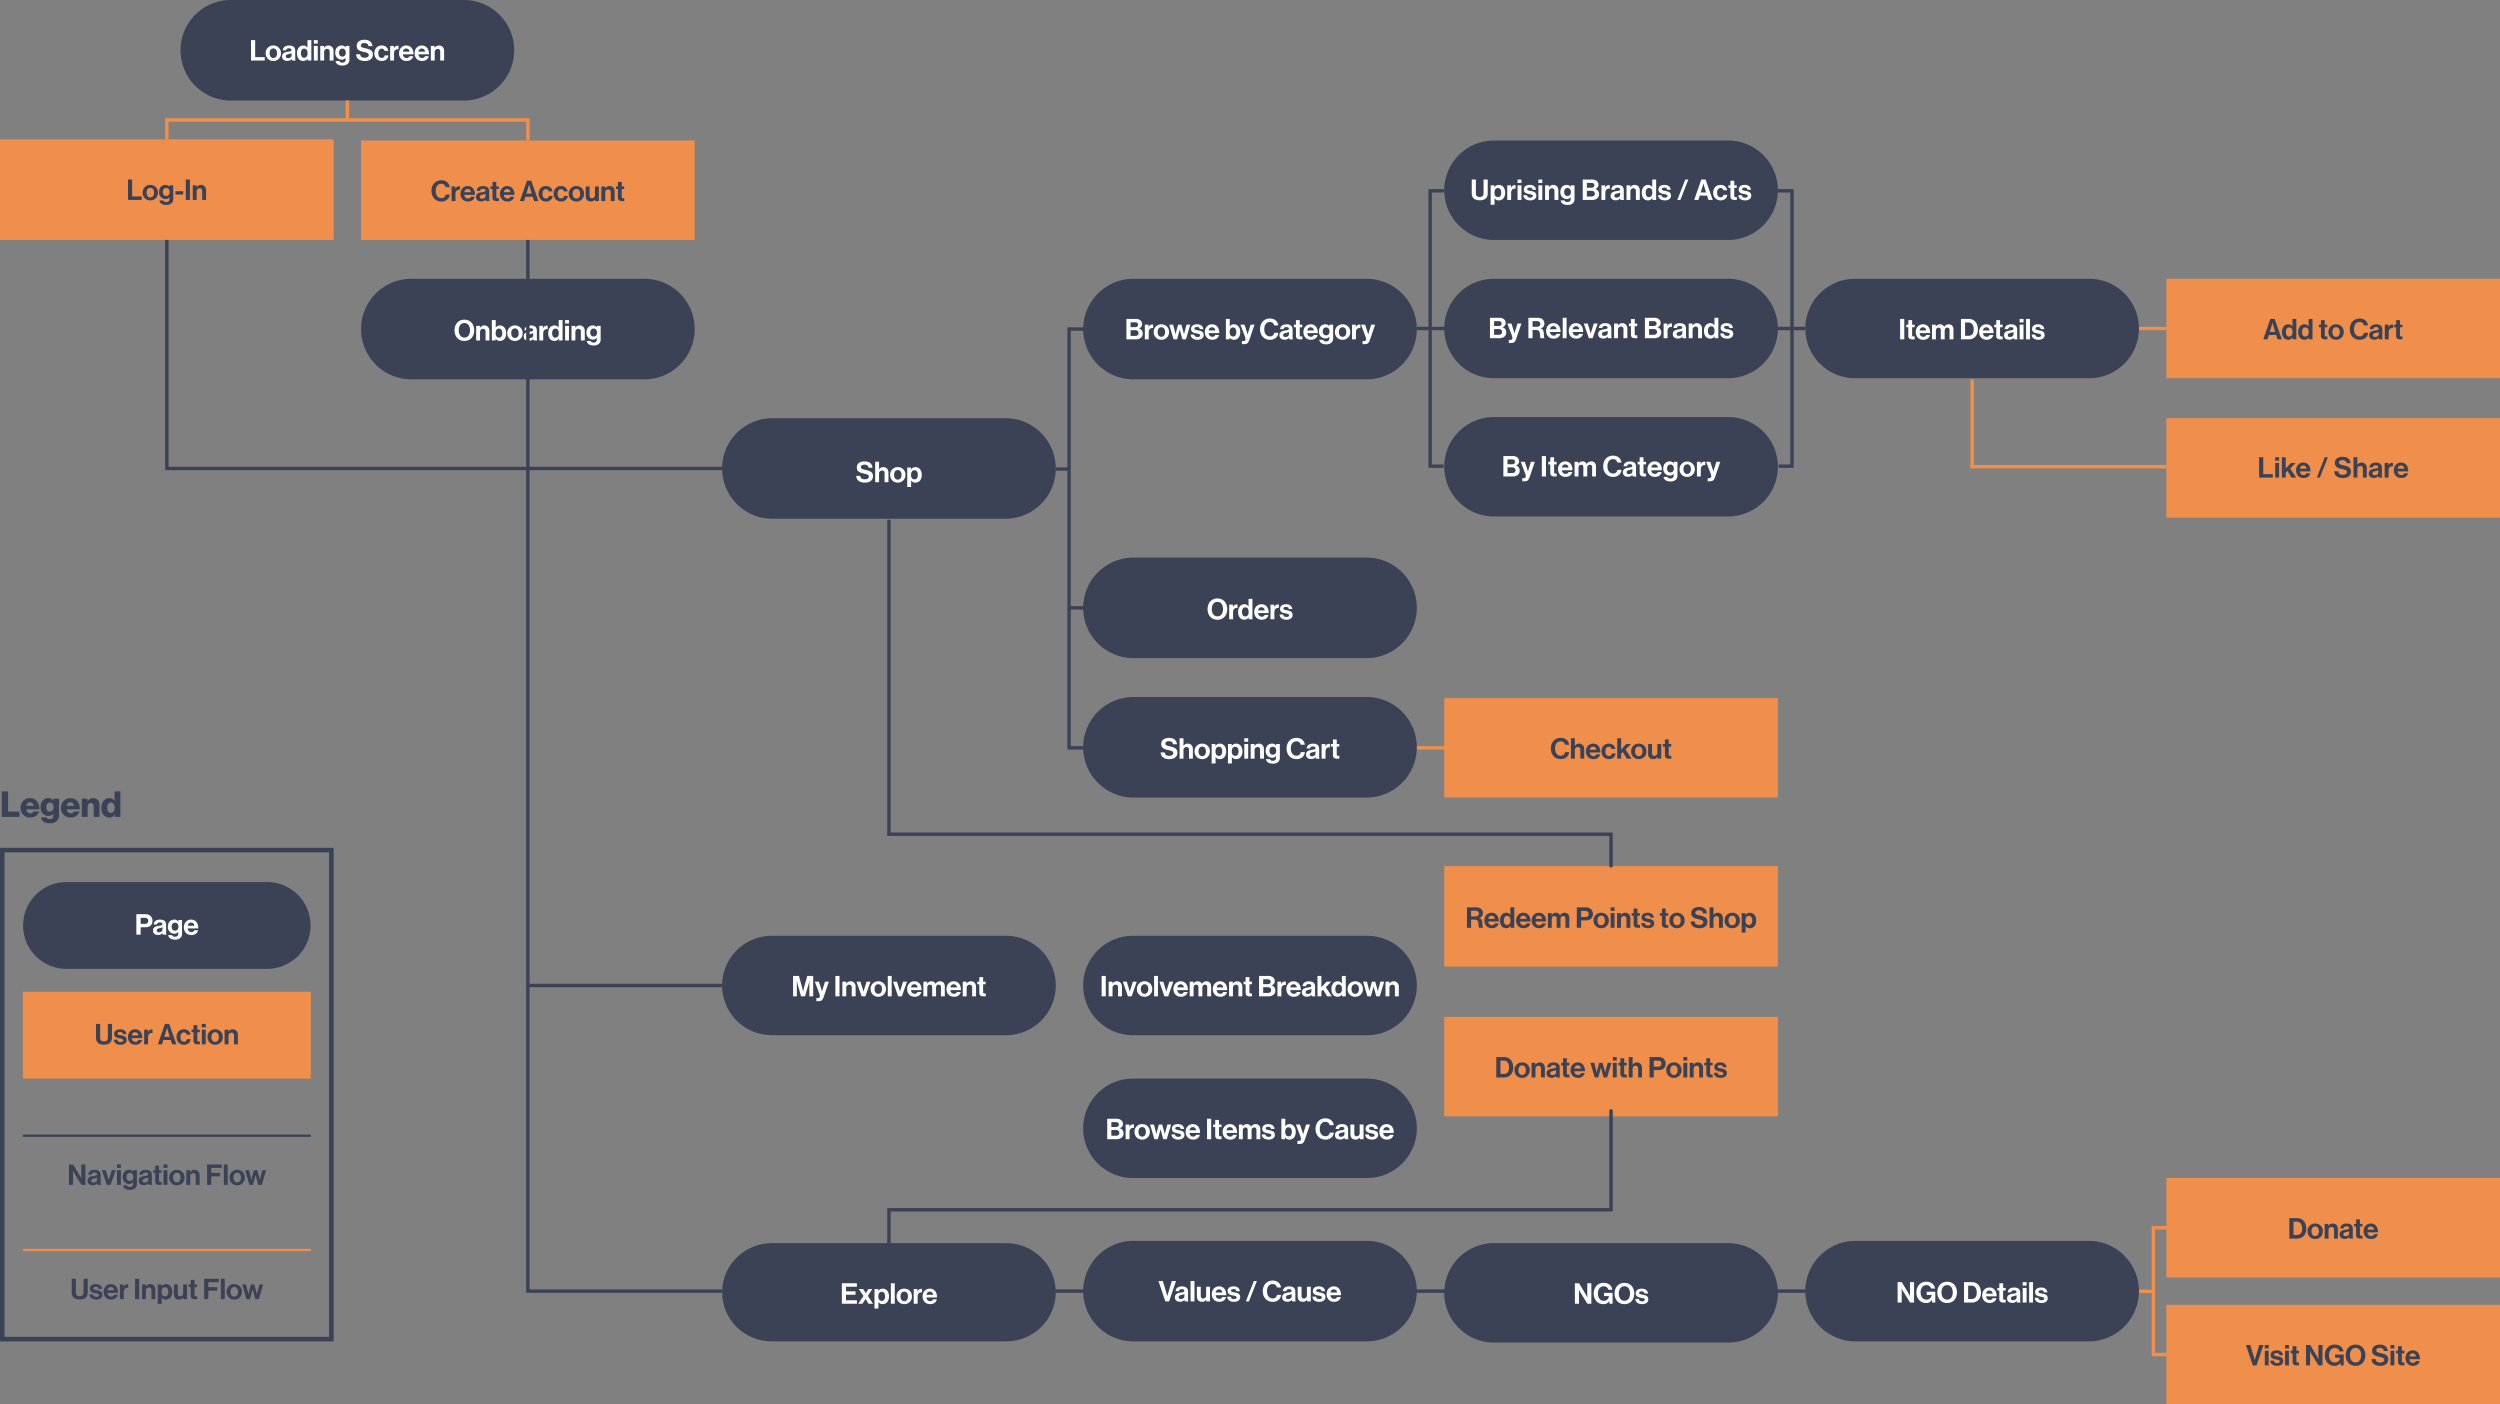 <svg xmlns="http://www.w3.org/2000/svg" width="2188" height="1229" viewBox="0 0 2188 1229">
  <rect x="0" y="0" width="2188" height="1229" fill="#808080" stroke="none"/>
  <g id="IA2" transform="translate(-12682 7451)">
    <path id="Path_5556" data-name="Path 5556" d="M0,0V715.407" transform="translate(13582 -6321) rotate(-90)" fill="none" stroke="#3b4255" stroke-width="3"/>
    <path id="Path_5552" data-name="Path 5552" d="M0,0V17.828" transform="translate(14549 -6320.79) rotate(-90)" fill="none" stroke="#f08f4b" stroke-width="3"/>
    <path id="Path_5553" data-name="Path 5553" d="M0,21.888V0H111V23.174" transform="translate(14566.656 -6265.5) rotate(-90)" fill="none" stroke="#f08f4b" stroke-width="3"/>
    <path id="Path_5550" data-name="Path 5550" d="M12828-7241v122.5h170" transform="translate(789.655 321.999)" fill="none" stroke="#3b4255" stroke-width="3"/>
    <path id="Path_5545" data-name="Path 5545" d="M0,316V0" transform="translate(14262 -7163.5) rotate(-90)" fill="#f08f4b" stroke="#f08f4b" stroke-width="3"/>
    <path id="Path_5551" data-name="Path 5551" d="M0,316V0" transform="translate(13734 -6796.5) rotate(-90)" fill="#f08f4b" stroke="#f08f4b" stroke-width="3"/>
    <path id="Path_5544" data-name="Path 5544" d="M0,0V340" transform="translate(13922 -7163.5) rotate(-90)" fill="none" stroke="#3b4255" stroke-width="3"/>
    <path id="Path_5469" data-name="Path 5469" d="M44,0H248a44,44,0,0,1,0,88H44A44,44,0,0,1,44,0Z" transform="translate(12840 -7451)" fill="#3b4255"/>
    <path id="Path_5490" data-name="Path 5490" d="M-84.312,0h12.025V-3.025h-8.4v-14.85h-3.625Zm19.525.375a6.521,6.521,0,0,0,6.7-6.775,6.521,6.521,0,0,0-6.7-6.775,6.521,6.521,0,0,0-6.7,6.775A6.521,6.521,0,0,0-64.787.375Zm0-2.6c-2.1,0-3.25-1.675-3.25-4.175s1.15-4.2,3.25-4.2c2.075,0,3.25,1.7,3.25,4.2S-62.713-2.225-64.787-2.225ZM-48.437,0h3.275V-.125c-.3-.225-.45-.8-.45-1.775V-8.425c0-3-1.55-4.725-5.4-4.725-3.75,0-5.425,1.975-5.525,4.225h3.025c.1-1.225.875-1.8,2.475-1.8,1.425,0,2.15.6,2.15,1.525,0,.975-.975,1.15-3.1,1.45-2.85.4-5.15,1.3-5.15,4.125,0,2.55,1.85,3.925,4.475,3.925,2.2,0,3.125-.75,3.775-1.725h.05A3.478,3.478,0,0,0-48.437,0Zm-3.4-2.075c-1.2,0-2-.425-2-1.625s.875-1.6,2.65-2a9.48,9.48,0,0,0,2.375-.75v1.925C-48.812-3.275-49.888-2.075-51.837-2.075ZM-38.662.375a4.267,4.267,0,0,0,3.825-2.05h.05V0h3.275V-17.875h-3.4v6.6h-.075a4.066,4.066,0,0,0-3.625-1.9c-3.2,0-5.475,2.775-5.475,6.775C-44.088-2.25-41.888.375-38.662.375Zm.75-2.85c-1.75,0-2.725-1.45-2.725-3.925,0-2.375.95-4.025,2.825-4.025,2.175,0,2.975,1.65,2.975,4.1C-34.838-3.975-35.888-2.475-37.912-2.475ZM-29.312,0h3.4V-12.825h-3.4Zm0-14.825h3.4v-3.05h-3.4Zm8.925,2h-3.325V0h3.4V-7.275a2.68,2.68,0,0,1,2.6-2.95,2.134,2.134,0,0,1,2.225,2.35V0h3.4V-8.375c0-2.8-1.775-4.8-4.425-4.8a4.167,4.167,0,0,0-3.8,2.1h-.075Zm16.05,17.2A6.711,6.711,0,0,0,.287,2.925a4.977,4.977,0,0,0,1.525-3.9v-11.85H-1.463v1.35h-.05a4.134,4.134,0,0,0-3.55-1.7c-3.25,0-5.55,2.45-5.55,6.275A5.764,5.764,0,0,0-4.963-.775a4.145,4.145,0,0,0,3.35-1.5h.075v1.4c0,1.75-.925,2.675-2.85,2.675-1.575,0-2.3-.625-2.575-1.425h-3.375C-9.988,2.875-7.838,4.375-4.338,4.375ZM-4.388-3.5c-1.75,0-2.9-1.275-2.9-3.45,0-2.15,1.15-3.5,2.875-3.5,2.05,0,3.05,1.6,3.05,3.475C-1.363-5.075-2.238-3.5-4.388-3.5ZM15.413.4c4.025,0,6.95-2.025,6.95-5.65,0-3.85-3-4.725-6.675-5.525-2.65-.575-3.9-1-3.9-2.45,0-1.275,1.275-2.1,3.225-2.1,1.85,0,3.25.9,3.45,2.7h3.475c-.275-3.6-2.875-5.575-6.9-5.575-3.975,0-6.85,1.825-6.85,5.35,0,3.725,2.925,4.575,6.125,5.3,2.725.625,4.425.975,4.425,2.725,0,1.65-1.625,2.3-3.475,2.3-2.55,0-3.775-.85-4.025-3H7.688C7.813-1.75,10.563.4,15.413.4Zm14.8-.025c3.425,0,5.55-2.175,5.775-4.9H32.712A2.394,2.394,0,0,1,30.137-2.35c-2.075,0-3.05-1.625-3.05-4.05,0-2.475,1.05-4.05,3.1-4.05a2.35,2.35,0,0,1,2.35,1.975h3.325c-.45-2.775-2.5-4.7-5.825-4.7-3.9,0-6.4,2.95-6.4,6.775S26.162.375,30.212.375Zm10.525-13.2H37.463V0h3.4V-6.25c0-2.7,1.6-3.875,3.825-3.65h.075v-2.975a2.22,2.22,0,0,0-.8-.1c-1.5,0-2.375.75-3.15,2.2h-.075ZM51.887.375c3.3,0,5.325-1.925,5.8-4.2h-3.35A2.394,2.394,0,0,1,51.862-2.25c-1.925,0-3.025-1.225-3.275-3.2h9.3c0-4.575-2.2-7.725-6.325-7.725-3.75,0-6.325,2.95-6.325,6.75C45.237-2.6,47.637.375,51.887.375ZM51.612-10.55A2.7,2.7,0,0,1,54.337-7.8h-5.7C48.937-9.475,49.812-10.55,51.612-10.55ZM65.488.375c3.3,0,5.325-1.925,5.8-4.2h-3.35A2.394,2.394,0,0,1,65.463-2.25c-1.925,0-3.025-1.225-3.275-3.2h9.3c0-4.575-2.2-7.725-6.325-7.725-3.75,0-6.325,2.95-6.325,6.75C58.838-2.6,61.238.375,65.488.375ZM65.213-10.55A2.7,2.7,0,0,1,67.938-7.8h-5.7C62.538-9.475,63.413-10.55,65.213-10.55Zm11.175-2.275H73.062V0h3.4V-7.275a2.68,2.68,0,0,1,2.6-2.95,2.134,2.134,0,0,1,2.225,2.35V0h3.4V-8.375c0-2.8-1.775-4.8-4.425-4.8a4.167,4.167,0,0,0-3.8,2.1h-.075Z" transform="translate(12986 -7398)" fill="#fff"/>
    <path id="Path_5470" data-name="Path 5470" d="M44,0H248a44,44,0,0,1,0,88H44A44,44,0,0,1,44,0Z" transform="translate(12998 -7207)" fill="#3b4255"/>
    <path id="Path_5491" data-name="Path 5491" d="M-55.562.4c5.275,0,8.6-3.95,8.6-9.3s-3.325-9.325-8.6-9.325S-64.187-14.25-64.187-8.9-60.837.4-55.562.4Zm.025-2.975c-3.275,0-4.95-2.775-4.95-6.325,0-3.575,1.675-6.35,4.95-6.35s4.875,2.775,4.875,6.35C-50.662-5.35-52.262-2.575-55.537-2.575Zm13.6-10.25h-3.325V0h3.4V-7.275a2.68,2.68,0,0,1,2.6-2.95,2.134,2.134,0,0,1,2.225,2.35V0h3.4V-8.375c0-2.8-1.775-4.8-4.425-4.8a4.167,4.167,0,0,0-3.8,2.1h-.075Zm17.55,13.2c3.225,0,5.425-2.625,5.425-6.775,0-4-2.3-6.775-5.525-6.775a4.009,4.009,0,0,0-3.575,1.9h-.075v-6.6h-3.4V0h3.275V-1.6h.05A4.265,4.265,0,0,0-24.387.375Zm-.75-2.85c-1.9,0-3.075-1.5-3.075-3.85,0-2.375.8-4.1,2.95-4.1,1.9,0,2.85,1.65,2.85,4.025C-22.412-3.925-23.387-2.475-25.137-2.475ZM-11.312.375A6.521,6.521,0,0,0-4.612-6.4a6.521,6.521,0,0,0-6.7-6.775,6.521,6.521,0,0,0-6.7,6.775A6.521,6.521,0,0,0-11.312.375Zm0-2.6c-2.1,0-3.25-1.675-3.25-4.175s1.15-4.2,3.25-4.2c2.075,0,3.25,1.7,3.25,4.2S-9.237-2.225-11.312-2.225ZM5.038,0H8.313V-.125c-.3-.225-.45-.8-.45-1.775V-8.425c0-3-1.55-4.725-5.4-4.725-3.75,0-5.425,1.975-5.525,4.225H-.037c.1-1.225.875-1.8,2.475-1.8,1.425,0,2.15.6,2.15,1.525,0,.975-.975,1.15-3.1,1.45-2.85.4-5.15,1.3-5.15,4.125C-3.662-1.075-1.812.3.813.3c2.2,0,3.125-.75,3.775-1.725h.05A3.478,3.478,0,0,0,5.038,0Zm-3.4-2.075c-1.2,0-2-.425-2-1.625s.875-1.6,2.65-2a9.48,9.48,0,0,0,2.375-.75v1.925C4.663-3.275,3.588-2.075,1.638-2.075Zm11.65-10.75H10.012V0h3.4V-6.25c0-2.7,1.6-3.875,3.825-3.65h.075v-2.975a2.22,2.22,0,0,0-.8-.1c-1.5,0-2.375.75-3.15,2.2h-.075ZM23.212.375a4.267,4.267,0,0,0,3.825-2.05h.05V0h3.275V-17.875h-3.4v6.6h-.075a4.066,4.066,0,0,0-3.625-1.9c-3.2,0-5.475,2.775-5.475,6.775C17.788-2.25,19.987.375,23.212.375Zm.75-2.85c-1.75,0-2.725-1.45-2.725-3.925,0-2.375.95-4.025,2.825-4.025,2.175,0,2.975,1.65,2.975,4.1C27.038-3.975,25.987-2.475,23.962-2.475ZM32.563,0h3.4V-12.825h-3.4Zm0-14.825h3.4v-3.05h-3.4Zm8.925,2H38.162V0h3.4V-7.275a2.68,2.68,0,0,1,2.6-2.95,2.134,2.134,0,0,1,2.225,2.35V0h3.4V-8.375c0-2.8-1.775-4.8-4.425-4.8a4.167,4.167,0,0,0-3.8,2.1h-.075Zm16.05,17.2a6.711,6.711,0,0,0,4.625-1.45,4.977,4.977,0,0,0,1.525-3.9v-11.85H60.412v1.35h-.05a4.134,4.134,0,0,0-3.55-1.7c-3.25,0-5.55,2.45-5.55,6.275a5.764,5.764,0,0,0,5.65,6.125,4.145,4.145,0,0,0,3.35-1.5h.075v1.4c0,1.75-.925,2.675-2.85,2.675-1.575,0-2.3-.625-2.575-1.425H51.537C51.887,2.875,54.037,4.375,57.537,4.375ZM57.487-3.5c-1.75,0-2.9-1.275-2.9-3.45,0-2.15,1.15-3.5,2.875-3.5,2.05,0,3.05,1.6,3.05,3.475C60.512-5.075,59.637-3.5,57.487-3.5Z" transform="translate(13144 -7153)" fill="#fff"/>
    <path id="Path_5471" data-name="Path 5471" d="M44,0H248a44,44,0,0,1,0,88H44A44,44,0,0,1,44,0Z" transform="translate(13630 -7207)" fill="#3b4255"/>
    <path id="Path_5492" data-name="Path 5492" d="M-108.162,0h8.2a6.779,6.779,0,0,0,4.5-1.425A4.522,4.522,0,0,0-93.887-5.15a4.475,4.475,0,0,0-3.325-4.425V-9.65a3.681,3.681,0,0,0,2.8-3.575,4.211,4.211,0,0,0-1.425-3.35,6.425,6.425,0,0,0-4.325-1.3h-8Zm3.625-8h4.075c1.65,0,2.9.875,2.9,2.575,0,1.45-1.05,2.425-2.8,2.425h-4.175Zm0-2.675v-4.25h4c1.6,0,2.575.775,2.575,2.1,0,1.4-1.075,2.15-2.65,2.15Zm15.775-2.15h-3.275V0h3.4V-6.25c0-2.7,1.6-3.875,3.825-3.65h.075v-2.975a2.22,2.22,0,0,0-.8-.1c-1.5,0-2.375.75-3.15,2.2h-.075Zm11.2,13.2a6.521,6.521,0,0,0,6.7-6.775,6.521,6.521,0,0,0-6.7-6.775,6.521,6.521,0,0,0-6.7,6.775A6.521,6.521,0,0,0-77.562.375Zm0-2.6c-2.1,0-3.25-1.675-3.25-4.175s1.15-4.2,3.25-4.2c2.075,0,3.25,1.7,3.25,4.2S-75.488-2.225-77.562-2.225ZM-66.912,0h3.075l1.75-6.3c.275-1.025.6-2.225.6-2.225h.05s.3,1.2.575,2.225l1.7,6.3h3.1l3.825-12.825h-3.3l-1.625,5.95c-.275,1.05-.575,2.4-.575,2.4h-.05s-.325-1.35-.6-2.425l-1.675-5.925h-2.9l-1.6,5.925c-.275,1.05-.55,2.425-.55,2.425h-.05s-.3-1.35-.575-2.4l-1.55-5.95h-3.375Zm20.95.375c3.2,0,5.4-1.55,5.4-4.125,0-3-2.375-3.6-4.525-4.05-1.825-.375-3.525-.475-3.525-1.575,0-.925.875-1.425,2.2-1.425,1.45,0,2.325.5,2.475,1.875h3.075c-.25-2.575-2.125-4.25-5.5-4.25-2.925,0-5.225,1.325-5.225,4.1,0,2.8,2.25,3.425,4.55,3.875,1.75.35,3.375.475,3.375,1.7,0,.9-.85,1.475-2.35,1.475-1.525,0-2.575-.65-2.8-2.125h-3.15C-51.762-1.425-49.687.375-45.962.375Zm13.075,0c3.3,0,5.325-1.925,5.8-4.2h-3.35A2.394,2.394,0,0,1-32.912-2.25c-1.925,0-3.025-1.225-3.275-3.2h9.3c0-4.575-2.2-7.725-6.325-7.725-3.75,0-6.325,2.95-6.325,6.75C-39.537-2.6-37.137.375-32.887.375Zm-.275-10.925A2.7,2.7,0,0,1-30.437-7.8h-5.7C-35.837-9.475-34.962-10.55-33.162-10.55ZM-13.963.375c3.225,0,5.425-2.625,5.425-6.775,0-4-2.3-6.775-5.525-6.775a4.009,4.009,0,0,0-3.575,1.9h-.075v-6.6h-3.4V0h3.275V-1.6h.05A4.265,4.265,0,0,0-13.963.375Zm-.75-2.85c-1.9,0-3.075-1.5-3.075-3.85,0-2.375.8-4.1,2.95-4.1,1.9,0,2.85,1.65,2.85,4.025C-11.988-3.925-12.963-2.475-14.713-2.475ZM-7.062,4.2h2c2.6,0,3.55-1.025,4.525-3.875l4.475-13.15H.512l-1.8,5.775c-.4,1.175-.75,2.8-.75,2.8h-.05s-.425-1.625-.825-2.8l-1.9-5.775H-8.387L-4.937-3.7A11.11,11.11,0,0,1-3.963-.225c0,1.05-.55,1.75-1.9,1.75h-1.2ZM17.388.375a7.556,7.556,0,0,0,5.425-1.9A6.33,6.33,0,0,0,24.787-5.75h-3.55a3.6,3.6,0,0,1-3.85,3.15c-3,0-4.9-2.625-4.9-6.275,0-3.55,1.575-6.3,4.875-6.3A3.532,3.532,0,0,1,21.138-12.2h3.6c-.375-3.4-2.975-6.025-7.375-6.025-5.275,0-8.575,4.05-8.575,9.35C8.788-3.5,12.362.375,17.388.375ZM34.462,0h3.275V-.125c-.3-.225-.45-.8-.45-1.775V-8.425c0-3-1.55-4.725-5.4-4.725-3.75,0-5.425,1.975-5.525,4.225h3.025c.1-1.225.875-1.8,2.475-1.8,1.425,0,2.15.6,2.15,1.525,0,.975-.975,1.15-3.1,1.45-2.85.4-5.15,1.3-5.15,4.125,0,2.55,1.85,3.925,4.475,3.925,2.2,0,3.125-.75,3.775-1.725h.05A3.478,3.478,0,0,0,34.462,0Zm-3.4-2.075c-1.2,0-2-.425-2-1.625s.875-1.6,2.65-2a9.48,9.48,0,0,0,2.375-.75v1.925C34.087-3.275,33.012-2.075,31.062-2.075Zm7.375-8.5h1.775V-3.05c0,2.425,1.825,3.075,3.475,3.075,1.35,0,2.125-.05,2.125-.05v-2.5s-.575.025-1,.025a1.125,1.125,0,0,1-1.275-1.275v-6.8h2.2v-2.25h-2.2v-4H40.213v4H38.438ZM53.388.375c3.3,0,5.325-1.925,5.8-4.2h-3.35A2.394,2.394,0,0,1,53.363-2.25c-1.925,0-3.025-1.225-3.275-3.2h9.3c0-4.575-2.2-7.725-6.325-7.725-3.75,0-6.325,2.95-6.325,6.75C46.738-2.6,49.138.375,53.388.375ZM53.113-10.55A2.7,2.7,0,0,1,55.838-7.8h-5.7C50.438-9.475,51.313-10.55,53.113-10.55Zm13.5,14.925a6.711,6.711,0,0,0,4.625-1.45,4.977,4.977,0,0,0,1.525-3.9v-11.85H69.487v1.35h-.05a4.134,4.134,0,0,0-3.55-1.7c-3.25,0-5.55,2.45-5.55,6.275a5.764,5.764,0,0,0,5.65,6.125,4.145,4.145,0,0,0,3.35-1.5h.075v1.4c0,1.75-.925,2.675-2.85,2.675-1.575,0-2.3-.625-2.575-1.425H60.612C60.962,2.875,63.112,4.375,66.612,4.375ZM66.562-3.5c-1.75,0-2.9-1.275-2.9-3.45,0-2.15,1.15-3.5,2.875-3.5,2.05,0,3.05,1.6,3.05,3.475C69.587-5.075,68.712-3.5,66.562-3.5ZM81.037.375a6.521,6.521,0,0,0,6.7-6.775,6.521,6.521,0,0,0-6.7-6.775,6.521,6.521,0,0,0-6.7,6.775A6.521,6.521,0,0,0,81.037.375Zm0-2.6c-2.1,0-3.25-1.675-3.25-4.175s1.15-4.2,3.25-4.2c2.075,0,3.25,1.7,3.25,4.2S83.112-2.225,81.037-2.225Zm11.55-10.6H89.313V0h3.4V-6.25c0-2.7,1.6-3.875,3.825-3.65h.075v-2.975a2.22,2.22,0,0,0-.8-.1c-1.5,0-2.375.75-3.15,2.2h-.075ZM98.487,4.2h2c2.6,0,3.55-1.025,4.525-3.875l4.475-13.15h-3.425l-1.8,5.775c-.4,1.175-.75,2.8-.75,2.8h-.05s-.425-1.625-.825-2.8l-1.9-5.775H97.162l3.45,9.125a11.11,11.11,0,0,1,.975,3.475c0,1.05-.55,1.75-1.9,1.75h-1.2Z" transform="translate(13776 -7154)" fill="#fff"/>
    <path id="Path_5472" data-name="Path 5472" d="M44,0H248a44,44,0,0,1,0,88H44A44,44,0,0,1,44,0Z" transform="translate(13630 -6365)" fill="#3b4255"/>
    <path id="Path_5493" data-name="Path 5493" d="M-74.088,0h3.3l6.025-17.875h-3.675l-3.125,10.35c-.35,1.15-.775,2.85-.775,2.85h-.05s-.425-1.675-.775-2.85l-3.15-10.35h-3.8Zm17.05,0h3.275V-.125c-.3-.225-.45-.8-.45-1.775V-8.425c0-3-1.55-4.725-5.4-4.725-3.75,0-5.425,1.975-5.525,4.225h3.025c.1-1.225.875-1.8,2.475-1.8,1.425,0,2.15.6,2.15,1.525,0,.975-.975,1.15-3.1,1.45-2.85.4-5.15,1.3-5.15,4.125,0,2.55,1.85,3.925,4.475,3.925,2.2,0,3.125-.75,3.775-1.725h.05A3.478,3.478,0,0,0-57.038,0Zm-3.4-2.075c-1.2,0-2-.425-2-1.625s.875-1.6,2.65-2a9.48,9.48,0,0,0,2.375-.75v1.925C-57.413-3.275-58.488-2.075-60.438-2.075ZM-52.013,0h3.4V-17.875h-3.4Zm17.025,0V-12.825h-3.4v7.4a2.59,2.59,0,0,1-2.575,2.9c-1.45,0-2.125-.825-2.125-2.325v-7.975h-3.375v8.55c0,2.8,1.6,4.625,4.45,4.625A4.115,4.115,0,0,0-38.338-1.5h.075V0Zm8.225.375c3.3,0,5.325-1.925,5.8-4.2h-3.35A2.394,2.394,0,0,1-26.788-2.25c-1.925,0-3.025-1.225-3.275-3.2h9.3c0-4.575-2.2-7.725-6.325-7.725-3.75,0-6.325,2.95-6.325,6.75C-33.413-2.6-31.013.375-26.763.375Zm-.275-10.925A2.7,2.7,0,0,1-24.313-7.8h-5.7C-29.713-9.475-28.838-10.55-27.038-10.55ZM-13.988.375c3.2,0,5.4-1.55,5.4-4.125,0-3-2.375-3.6-4.525-4.05-1.825-.375-3.525-.475-3.525-1.575,0-.925.875-1.425,2.2-1.425,1.45,0,2.325.5,2.475,1.875h3.075c-.25-2.575-2.125-4.25-5.5-4.25-2.925,0-5.225,1.325-5.225,4.1,0,2.8,2.25,3.425,4.55,3.875,1.75.35,3.375.475,3.375,1.7,0,.9-.85,1.475-2.35,1.475-1.525,0-2.575-.65-2.8-2.125h-3.15C-19.788-1.425-17.713.375-13.988.375ZM-3.638,0h2.7l7-17.875h-2.7ZM19.787.375a7.556,7.556,0,0,0,5.425-1.9A6.33,6.33,0,0,0,27.187-5.75h-3.55a3.6,3.6,0,0,1-3.85,3.15c-3,0-4.9-2.625-4.9-6.275,0-3.55,1.575-6.3,4.875-6.3A3.532,3.532,0,0,1,23.537-12.2h3.6c-.375-3.4-2.975-6.025-7.375-6.025-5.275,0-8.575,4.05-8.575,9.35C11.187-3.5,14.762.375,19.787.375ZM36.862,0h3.275V-.125c-.3-.225-.45-.8-.45-1.775V-8.425c0-3-1.55-4.725-5.4-4.725-3.75,0-5.425,1.975-5.525,4.225h3.025c.1-1.225.875-1.8,2.475-1.8,1.425,0,2.15.6,2.15,1.525,0,.975-.975,1.15-3.1,1.45-2.85.4-5.15,1.3-5.15,4.125,0,2.55,1.85,3.925,4.475,3.925,2.2,0,3.125-.75,3.775-1.725h.05A3.478,3.478,0,0,0,36.862,0Zm-3.4-2.075c-1.2,0-2-.425-2-1.625s.875-1.6,2.65-2a9.48,9.48,0,0,0,2.375-.75v1.925C36.487-3.275,35.412-2.075,33.462-2.075ZM53.212,0V-12.825h-3.4v7.4a2.59,2.59,0,0,1-2.575,2.9c-1.45,0-2.125-.825-2.125-2.325v-7.975H41.737v8.55c0,2.8,1.6,4.625,4.45,4.625A4.115,4.115,0,0,0,49.862-1.5h.075V0Zm7.4.375c3.2,0,5.4-1.55,5.4-4.125,0-3-2.375-3.6-4.525-4.05-1.825-.375-3.525-.475-3.525-1.575,0-.925.875-1.425,2.2-1.425,1.45,0,2.325.5,2.475,1.875h3.075c-.25-2.575-2.125-4.25-5.5-4.25-2.925,0-5.225,1.325-5.225,4.1,0,2.8,2.25,3.425,4.55,3.875,1.75.35,3.375.475,3.375,1.7,0,.9-.85,1.475-2.35,1.475-1.525,0-2.575-.65-2.8-2.125h-3.15C54.813-1.425,56.888.375,60.612.375Zm13.075,0c3.3,0,5.325-1.925,5.8-4.2h-3.35A2.394,2.394,0,0,1,73.662-2.25c-1.925,0-3.025-1.225-3.275-3.2h9.3c0-4.575-2.2-7.725-6.325-7.725-3.75,0-6.325,2.95-6.325,6.75C67.037-2.6,69.438.375,73.688.375ZM73.412-10.55A2.7,2.7,0,0,1,76.137-7.8h-5.7C70.738-9.475,71.613-10.55,73.412-10.55Z" transform="translate(13776 -6312)" fill="#fff"/>
    <path id="Path_5474" data-name="Path 5474" d="M43.5,0h205C272.524,0,292,19.252,292,43s-19.476,43-43.5,43H43.5C19.476,86,0,66.748,0,43S19.476,0,43.5,0Z" transform="translate(13314 -6363)" fill="#3b4255"/>
    <path id="Path_5495" data-name="Path 5495" d="M-41.212,0h13.225V-3.025h-9.6V-7.85h8.35v-2.975h-8.35v-4h9.525v-3.05h-13.15Zm14.3,0h3.725l2.775-4.25h.05L-17.987,0h4.05l-4.575-6.825,3.975-6h-3.525l-2.15,3.675h-.05l-2.275-3.675h-3.875L-22.237-6.8Zm14.275,4.2h3.4V-1.45h.05A4.129,4.129,0,0,0-5.487.375C-2.187.375.063-2.25.063-6.4c0-4-2.175-6.775-5.575-6.775a4.482,4.482,0,0,0-3.775,1.95h-.075v-1.6h-3.275Zm6.425-6.65c-2.025,0-3.1-1.525-3.1-3.85,0-2.3.85-4.125,2.975-4.125,2.1,0,2.95,1.7,2.95,4.125S-4.487-2.45-6.212-2.45ZM1.688,0h3.4V-17.875h-3.4ZM13.413.375a6.521,6.521,0,0,0,6.7-6.775,6.521,6.521,0,0,0-6.7-6.775A6.521,6.521,0,0,0,6.713-6.4,6.521,6.521,0,0,0,13.413.375Zm0-2.6c-2.1,0-3.25-1.675-3.25-4.175s1.15-4.2,3.25-4.2c2.075,0,3.25,1.7,3.25,4.2S15.488-2.225,13.413-2.225Zm11.55-10.6H21.688V0h3.4V-6.25c0-2.7,1.6-3.875,3.825-3.65h.075v-2.975a2.22,2.22,0,0,0-.8-.1c-1.5,0-2.375.75-3.15,2.2h-.075ZM36.112.375c3.3,0,5.325-1.925,5.8-4.2h-3.35A2.394,2.394,0,0,1,36.088-2.25c-1.925,0-3.025-1.225-3.275-3.2h9.3c0-4.575-2.2-7.725-6.325-7.725-3.75,0-6.325,2.95-6.325,6.75C29.462-2.6,31.862.375,36.112.375ZM35.837-10.55A2.7,2.7,0,0,1,38.563-7.8h-5.7C33.162-9.475,34.037-10.55,35.837-10.55Z" transform="translate(13460 -6310)" fill="#fff"/>
    <path id="Path_5475" data-name="Path 5475" d="M43.5,0h205a43.5,43.5,0,0,1,0,87H43.5a43.5,43.5,0,0,1,0-87Z" transform="translate(13946 -7207)" fill="#3b4255"/>
    <path id="Path_5526" data-name="Path 5526" d="M43.5,0h205a43.5,43.5,0,0,1,0,87H43.5a43.5,43.5,0,0,1,0-87Z" transform="translate(13946 -7086)" fill="#3b4255"/>
    <path id="Path_5525" data-name="Path 5525" d="M43.5,0h205a43.5,43.5,0,0,1,0,87H43.5a43.5,43.5,0,0,1,0-87Z" transform="translate(13946 -7328)" fill="#3b4255"/>
    <path id="Path_5475-2" data-name="Path 5475" d="M43.5,0h205a43.5,43.5,0,0,1,0,87H43.5a43.5,43.5,0,0,1,0-87Z" transform="translate(14262 -7207)" fill="#3b4255"/>
    <path id="Path_5496" data-name="Path 5496" d="M-62.75,0h3.625V-17.875H-62.75Zm5.375-10.575H-55.6V-3.05c0,2.425,1.825,3.075,3.475,3.075,1.35,0,2.125-.05,2.125-.05v-2.5s-.575.025-1,.025a1.125,1.125,0,0,1-1.275-1.275v-6.8h2.2v-2.25h-2.2v-4H-55.6v4h-1.775ZM-42.425.375c3.3,0,5.325-1.925,5.8-4.2h-3.35A2.394,2.394,0,0,1-42.45-2.25c-1.925,0-3.025-1.225-3.275-3.2h9.3c0-4.575-2.2-7.725-6.325-7.725-3.75,0-6.325,2.95-6.325,6.75C-49.075-2.6-46.675.375-42.425.375ZM-42.7-10.55A2.7,2.7,0,0,1-39.975-7.8h-5.7C-45.375-9.475-44.5-10.55-42.7-10.55ZM-34.85,0h3.4V-7.45c0-1.7.925-2.8,2.3-2.8,1.25,0,1.975.75,1.975,2.2V0h3.4V-7.45c0-1.7.875-2.8,2.3-2.8,1.25,0,1.975.75,1.975,2.2V0h3.4V-8.625c0-2.8-1.525-4.55-4.225-4.55a4.473,4.473,0,0,0-3.85,2.25h-.05a3.827,3.827,0,0,0-3.55-2.25A4.187,4.187,0,0,0-31.5-11.1h-.075v-1.725H-34.85ZM-9.525,0H-2.85a7.984,7.984,0,0,0,5.3-1.725A8.968,8.968,0,0,0,5.3-8.75c0-5.275-3.075-9.125-7.85-9.125H-9.525ZM-5.9-3.125v-11.65H-3c3.075,0,4.625,2.475,4.625,6.025S.3-3.125-3.1-3.125ZM13.025.375c3.3,0,5.325-1.925,5.8-4.2h-3.35A2.394,2.394,0,0,1,13-2.25c-1.925,0-3.025-1.225-3.275-3.2h9.3c0-4.575-2.2-7.725-6.325-7.725-3.75,0-6.325,2.95-6.325,6.75C6.375-2.6,8.775.375,13.025.375ZM12.75-10.55A2.7,2.7,0,0,1,15.475-7.8h-5.7C10.075-9.475,10.95-10.55,12.75-10.55Zm6.85-.025h1.775V-3.05C21.375-.625,23.2.025,24.85.025c1.35,0,2.125-.05,2.125-.05v-2.5s-.575.025-1,.025A1.125,1.125,0,0,1,24.7-3.775v-6.8h2.2v-2.25H24.7v-4H21.375v4H19.6ZM36.85,0h3.275V-.125c-.3-.225-.45-.8-.45-1.775V-8.425c0-3-1.55-4.725-5.4-4.725-3.75,0-5.425,1.975-5.525,4.225h3.025c.1-1.225.875-1.8,2.475-1.8,1.425,0,2.15.6,2.15,1.525,0,.975-.975,1.15-3.1,1.45-2.85.4-5.15,1.3-5.15,4.125C28.15-1.075,30,.3,32.625.3c2.2,0,3.125-.75,3.775-1.725h.05A3.478,3.478,0,0,0,36.85,0Zm-3.4-2.075c-1.2,0-2-.425-2-1.625s.875-1.6,2.65-2a9.48,9.48,0,0,0,2.375-.75v1.925C36.475-3.275,35.4-2.075,33.45-2.075ZM41.825,0h3.4V-12.825h-3.4Zm0-14.825h3.4v-3.05h-3.4ZM47.475,0h3.4V-17.875h-3.4Zm10.85.375c3.2,0,5.4-1.55,5.4-4.125,0-3-2.375-3.6-4.525-4.05-1.825-.375-3.525-.475-3.525-1.575,0-.925.875-1.425,2.2-1.425,1.45,0,2.325.5,2.475,1.875h3.075c-.25-2.575-2.125-4.25-5.5-4.25-2.925,0-5.225,1.325-5.225,4.1,0,2.8,2.25,3.425,4.55,3.875,1.75.35,3.375.475,3.375,1.7,0,.9-.85,1.475-2.35,1.475-1.525,0-2.575-.65-2.8-2.125h-3.15C52.525-1.425,54.6.375,58.325.375Z" transform="translate(14407.75 -7154)" fill="#fff"/>
    <path id="Path_5476" data-name="Path 5476" d="M43.5,0h205a43.5,43.5,0,0,1,0,87H43.5a43.5,43.5,0,0,1,0-87Z" transform="translate(13946 -6363)" fill="#3b4255"/>
    <path id="Path_5497" data-name="Path 5497" d="M-31.65,0h3.575V-9.225c0-1.25-.1-3.125-.1-3.125h.05s.7,1.525,1.275,2.475L-20.75,0h3.5V-17.875h-3.575V-8.5c0,1.25.1,3.1.1,3.1h-.05s-.675-1.525-1.25-2.5l-5.95-9.975H-31.65ZM-1.4,0H1.325V-9.5H-6.2v2.8h4.3v.1A4.373,4.373,0,0,1-6.5-2.55c-3.075,0-5-2.675-5-6.325,0-3.55,1.675-6.35,5.05-6.35A3.776,3.776,0,0,1-2.425-12.25h3.55c-.575-3.5-3.15-5.975-7.65-5.975a8.2,8.2,0,0,0-5.75,2.05,9.744,9.744,0,0,0-2.925,7.3,9.814,9.814,0,0,0,2.325,6.65A8.153,8.153,0,0,0-6.6.375,5.341,5.341,0,0,0-1.575-2.4h.05ZM11.7.4c5.275,0,8.6-3.95,8.6-9.3s-3.325-9.325-8.6-9.325S3.075-14.25,3.075-8.9,6.425.4,11.7.4Zm.025-2.975c-3.275,0-4.95-2.775-4.95-6.325,0-3.575,1.675-6.35,4.95-6.35S16.6-12.475,16.6-8.9C16.6-5.35,15-2.575,11.725-2.575ZM27.2.375c3.2,0,5.4-1.55,5.4-4.125,0-3-2.375-3.6-4.525-4.05-1.825-.375-3.525-.475-3.525-1.575,0-.925.875-1.425,2.2-1.425,1.45,0,2.325.5,2.475,1.875H32.3c-.25-2.575-2.125-4.25-5.5-4.25-2.925,0-5.225,1.325-5.225,4.1,0,2.8,2.25,3.425,4.55,3.875,1.75.35,3.375.475,3.375,1.7,0,.9-.85,1.475-2.35,1.475-1.525,0-2.575-.65-2.8-2.125H21.2C21.4-1.425,23.475.375,27.2.375Z" transform="translate(14092 -6310)" fill="#fff"/>
    <path id="Path_5477" data-name="Path 5477" d="M43.5,0h205a43.5,43.5,0,0,1,0,87H43.5a43.5,43.5,0,0,1,0-87Z" transform="translate(13630 -6632)" fill="#3b4255"/>
    <path id="Path_5498" data-name="Path 5498" d="M-129.838,0h3.625V-17.875h-3.625Zm9.45-12.825h-3.325V0h3.4V-7.275a2.68,2.68,0,0,1,2.6-2.95,2.134,2.134,0,0,1,2.225,2.35V0h3.4V-8.375c0-2.8-1.775-4.8-4.425-4.8a4.167,4.167,0,0,0-3.8,2.1h-.075ZM-106.838,0h3.25l4.475-12.825h-3.4l-2.1,6.65c-.375,1.225-.55,2.05-.55,2.05h-.05s-.2-.825-.575-2.05l-2.05-6.65h-3.45Zm14.575.375a6.521,6.521,0,0,0,6.7-6.775,6.521,6.521,0,0,0-6.7-6.775,6.521,6.521,0,0,0-6.7,6.775A6.521,6.521,0,0,0-92.262.375Zm0-2.6c-2.1,0-3.25-1.675-3.25-4.175s1.15-4.2,3.25-4.2c2.075,0,3.25,1.7,3.25,4.2S-90.187-2.225-92.262-2.225ZM-83.937,0h3.4V-17.875h-3.4Zm9.05,0h3.25l4.475-12.825h-3.4l-2.1,6.65c-.375,1.225-.55,2.05-.55,2.05h-.05s-.2-.825-.575-2.05l-2.05-6.65h-3.45Zm14.525.375c3.3,0,5.325-1.925,5.8-4.2h-3.35A2.394,2.394,0,0,1-60.388-2.25c-1.925,0-3.025-1.225-3.275-3.2h9.3c0-4.575-2.2-7.725-6.325-7.725-3.75,0-6.325,2.95-6.325,6.75C-67.013-2.6-64.613.375-60.363.375Zm-.275-10.925A2.7,2.7,0,0,1-57.913-7.8h-5.7C-63.313-9.475-62.438-10.55-60.638-10.55ZM-52.788,0h3.4V-7.45c0-1.7.925-2.8,2.3-2.8,1.25,0,1.975.75,1.975,2.2V0h3.4V-7.45c0-1.7.875-2.8,2.3-2.8,1.25,0,1.975.75,1.975,2.2V0h3.4V-8.625c0-2.8-1.525-4.55-4.225-4.55a4.473,4.473,0,0,0-3.85,2.25h-.05a3.827,3.827,0,0,0-3.55-2.25A4.187,4.187,0,0,0-49.438-11.1h-.075v-1.725h-3.275Zm26.875.375c3.3,0,5.325-1.925,5.8-4.2h-3.35A2.394,2.394,0,0,1-25.938-2.25c-1.925,0-3.025-1.225-3.275-3.2h9.3c0-4.575-2.2-7.725-6.325-7.725-3.75,0-6.325,2.95-6.325,6.75C-32.563-2.6-30.163.375-25.913.375Zm-.275-10.925A2.7,2.7,0,0,1-23.463-7.8h-5.7C-28.863-9.475-27.988-10.55-26.188-10.55Zm11.175-2.275h-3.325V0h3.4V-7.275a2.68,2.68,0,0,1,2.6-2.95,2.134,2.134,0,0,1,2.225,2.35V0h3.4V-8.375c0-2.8-1.775-4.8-4.425-4.8a4.167,4.167,0,0,0-3.8,2.1h-.075Zm9.4,2.25h1.775V-3.05C-3.838-.625-2.013.025-.363.025c1.35,0,2.125-.05,2.125-.05v-2.5s-.575.025-1,.025A1.125,1.125,0,0,1-.513-3.775v-6.8h2.2v-2.25h-2.2v-4H-3.838v4H-5.613ZM7.912,0h8.2a6.779,6.779,0,0,0,4.5-1.425A4.522,4.522,0,0,0,22.187-5.15a4.475,4.475,0,0,0-3.325-4.425V-9.65a3.681,3.681,0,0,0,2.8-3.575,4.211,4.211,0,0,0-1.425-3.35,6.425,6.425,0,0,0-4.325-1.3h-8Zm3.625-8h4.075c1.65,0,2.9.875,2.9,2.575,0,1.45-1.05,2.425-2.8,2.425H11.537Zm0-2.675v-4.25h4c1.6,0,2.575.775,2.575,2.1,0,1.4-1.075,2.15-2.65,2.15Zm15.775-2.15H24.038V0h3.4V-6.25c0-2.7,1.6-3.875,3.825-3.65h.075v-2.975a2.22,2.22,0,0,0-.8-.1c-1.5,0-2.375.75-3.15,2.2h-.075ZM38.462.375c3.3,0,5.325-1.925,5.8-4.2h-3.35A2.394,2.394,0,0,1,38.437-2.25c-1.925,0-3.025-1.225-3.275-3.2h9.3c0-4.575-2.2-7.725-6.325-7.725-3.75,0-6.325,2.95-6.325,6.75C31.812-2.6,34.212.375,38.462.375ZM38.187-10.55A2.7,2.7,0,0,1,40.912-7.8h-5.7C35.512-9.475,36.387-10.55,38.187-10.55ZM54.112,0h3.275V-.125c-.3-.225-.45-.8-.45-1.775V-8.425c0-3-1.55-4.725-5.4-4.725-3.75,0-5.425,1.975-5.525,4.225h3.025c.1-1.225.875-1.8,2.475-1.8,1.425,0,2.15.6,2.15,1.525,0,.975-.975,1.15-3.1,1.45-2.85.4-5.15,1.3-5.15,4.125,0,2.55,1.85,3.925,4.475,3.925,2.2,0,3.125-.75,3.775-1.725h.05A3.478,3.478,0,0,0,54.112,0Zm-3.4-2.075c-1.2,0-2-.425-2-1.625s.875-1.6,2.65-2a9.48,9.48,0,0,0,2.375-.75v1.925C53.737-3.275,52.662-2.075,50.713-2.075ZM67.538,0h4.125l-5.3-7.95,4.725-4.875H67.013l-4.55,4.85v-9.9H59.088V0h3.375V-4.325L63.938-5.85Zm9.125.375a4.267,4.267,0,0,0,3.825-2.05h.05V0h3.275V-17.875h-3.4v6.6h-.075a4.066,4.066,0,0,0-3.625-1.9c-3.2,0-5.475,2.775-5.475,6.775C71.237-2.25,73.438.375,76.662.375Zm.75-2.85c-1.75,0-2.725-1.45-2.725-3.925,0-2.375.95-4.025,2.825-4.025,2.175,0,2.975,1.65,2.975,4.1C80.487-3.975,79.438-2.475,77.412-2.475ZM92.087.375a6.521,6.521,0,0,0,6.7-6.775,6.521,6.521,0,0,0-6.7-6.775,6.521,6.521,0,0,0-6.7,6.775A6.521,6.521,0,0,0,92.087.375Zm0-2.6c-2.1,0-3.25-1.675-3.25-4.175s1.15-4.2,3.25-4.2c2.075,0,3.25,1.7,3.25,4.2S94.162-2.225,92.087-2.225ZM102.737,0h3.075l1.75-6.3c.275-1.025.6-2.225.6-2.225h.05s.3,1.2.575,2.225l1.7,6.3h3.1l3.825-12.825h-3.3l-1.625,5.95c-.275,1.05-.575,2.4-.575,2.4h-.05s-.325-1.35-.6-2.425l-1.675-5.925h-2.9l-1.6,5.925c-.275,1.05-.55,2.425-.55,2.425h-.05s-.3-1.35-.575-2.4l-1.55-5.95H98.987Zm19.2-12.825h-3.325V0h3.4V-7.275a2.68,2.68,0,0,1,2.6-2.95,2.134,2.134,0,0,1,2.225,2.35V0h3.4V-8.375c0-2.8-1.775-4.8-4.425-4.8a4.167,4.167,0,0,0-3.8,2.1h-.075Z" transform="translate(13776 -6579)" fill="#fff"/>
    <path id="Path_5478" data-name="Path 5478" d="M43.5,0h205a43.5,43.5,0,0,1,0,87H43.5a43.5,43.5,0,0,1,0-87Z" transform="translate(13630 -6507)" fill="#3b4255"/>
    <path id="Path_5499" data-name="Path 5499" d="M-124.963,0h8.2a6.779,6.779,0,0,0,4.5-1.425,4.522,4.522,0,0,0,1.575-3.725,4.475,4.475,0,0,0-3.325-4.425V-9.65a3.681,3.681,0,0,0,2.8-3.575,4.211,4.211,0,0,0-1.425-3.35,6.425,6.425,0,0,0-4.325-1.3h-8Zm3.625-8h4.075c1.65,0,2.9.875,2.9,2.575,0,1.45-1.05,2.425-2.8,2.425h-4.175Zm0-2.675v-4.25h4c1.6,0,2.575.775,2.575,2.1,0,1.4-1.075,2.15-2.65,2.15Zm15.775-2.15h-3.275V0h3.4V-6.25c0-2.7,1.6-3.875,3.825-3.65h.075v-2.975a2.22,2.22,0,0,0-.8-.1c-1.5,0-2.375.75-3.15,2.2h-.075Zm11.2,13.2a6.521,6.521,0,0,0,6.7-6.775,6.521,6.521,0,0,0-6.7-6.775,6.521,6.521,0,0,0-6.7,6.775A6.521,6.521,0,0,0-94.363.375Zm0-2.6c-2.1,0-3.25-1.675-3.25-4.175s1.15-4.2,3.25-4.2c2.075,0,3.25,1.7,3.25,4.2S-92.288-2.225-94.363-2.225ZM-83.713,0h3.075l1.75-6.3c.275-1.025.6-2.225.6-2.225h.05s.3,1.2.575,2.225l1.7,6.3h3.1l3.825-12.825h-3.3l-1.625,5.95c-.275,1.05-.575,2.4-.575,2.4h-.05s-.325-1.35-.6-2.425l-1.675-5.925h-2.9l-1.6,5.925c-.275,1.05-.55,2.425-.55,2.425h-.05s-.3-1.35-.575-2.4l-1.55-5.95h-3.375Zm20.95.375c3.2,0,5.4-1.55,5.4-4.125,0-3-2.375-3.6-4.525-4.05-1.825-.375-3.525-.475-3.525-1.575,0-.925.875-1.425,2.2-1.425,1.45,0,2.325.5,2.475,1.875h3.075c-.25-2.575-2.125-4.25-5.5-4.25-2.925,0-5.225,1.325-5.225,4.1,0,2.8,2.25,3.425,4.55,3.875,1.75.35,3.375.475,3.375,1.7,0,.9-.85,1.475-2.35,1.475-1.525,0-2.575-.65-2.8-2.125h-3.15C-68.562-1.425-66.488.375-62.763.375Zm13.075,0c3.3,0,5.325-1.925,5.8-4.2h-3.35A2.394,2.394,0,0,1-49.713-2.25c-1.925,0-3.025-1.225-3.275-3.2h9.3c0-4.575-2.2-7.725-6.325-7.725-3.75,0-6.325,2.95-6.325,6.75C-56.338-2.6-53.937.375-49.687.375Zm-.275-10.925A2.7,2.7,0,0,1-47.237-7.8h-5.7C-52.638-9.475-51.763-10.55-49.963-10.55ZM-37.613,0h3.625V-17.875h-3.625Zm5.375-10.575h1.775V-3.05c0,2.425,1.825,3.075,3.475,3.075,1.35,0,2.125-.05,2.125-.05v-2.5s-.575.025-1,.025a1.125,1.125,0,0,1-1.275-1.275v-6.8h2.2v-2.25h-2.2v-4h-3.325v4h-1.775ZM-17.287.375c3.3,0,5.325-1.925,5.8-4.2h-3.35A2.394,2.394,0,0,1-17.312-2.25c-1.925,0-3.025-1.225-3.275-3.2h9.3c0-4.575-2.2-7.725-6.325-7.725-3.75,0-6.325,2.95-6.325,6.75C-23.937-2.6-21.537.375-17.287.375Zm-.275-10.925A2.7,2.7,0,0,1-14.837-7.8h-5.7C-20.237-9.475-19.362-10.55-17.562-10.55ZM-9.712,0h3.4V-7.45c0-1.7.925-2.8,2.3-2.8,1.25,0,1.975.75,1.975,2.2V0h3.4V-7.45c0-1.7.875-2.8,2.3-2.8,1.25,0,1.975.75,1.975,2.2V0h3.4V-8.625c0-2.8-1.525-4.55-4.225-4.55a4.473,4.473,0,0,0-3.85,2.25H.913a3.827,3.827,0,0,0-3.55-2.25A4.187,4.187,0,0,0-6.362-11.1h-.075v-1.725H-9.712Zm26.05.375c3.2,0,5.4-1.55,5.4-4.125,0-3-2.375-3.6-4.525-4.05-1.825-.375-3.525-.475-3.525-1.575,0-.925.875-1.425,2.2-1.425,1.45,0,2.325.5,2.475,1.875h3.075c-.25-2.575-2.125-4.25-5.5-4.25-2.925,0-5.225,1.325-5.225,4.1,0,2.8,2.25,3.425,4.55,3.875,1.75.35,3.375.475,3.375,1.7,0,.9-.85,1.475-2.35,1.475-1.525,0-2.575-.65-2.8-2.125h-3.15C10.537-1.425,12.612.375,16.337.375Zm18.275,0c3.225,0,5.425-2.625,5.425-6.775,0-4-2.3-6.775-5.525-6.775a4.009,4.009,0,0,0-3.575,1.9h-.075v-6.6h-3.4V0h3.275V-1.6h.05A4.265,4.265,0,0,0,34.612.375Zm-.75-2.85c-1.9,0-3.075-1.5-3.075-3.85,0-2.375.8-4.1,2.95-4.1,1.9,0,2.85,1.65,2.85,4.025C36.587-3.925,35.612-2.475,33.862-2.475ZM41.513,4.2h2c2.6,0,3.55-1.025,4.525-3.875l4.475-13.15H49.088l-1.8,5.775c-.4,1.175-.75,2.8-.75,2.8h-.05s-.425-1.625-.825-2.8l-1.9-5.775H40.188L43.638-3.7a11.11,11.11,0,0,1,.975,3.475c0,1.05-.55,1.75-1.9,1.75h-1.2ZM65.963.375a7.556,7.556,0,0,0,5.425-1.9A6.33,6.33,0,0,0,73.363-5.75h-3.55a3.6,3.6,0,0,1-3.85,3.15c-3,0-4.9-2.625-4.9-6.275,0-3.55,1.575-6.3,4.875-6.3A3.532,3.532,0,0,1,69.713-12.2h3.6c-.375-3.4-2.975-6.025-7.375-6.025-5.275,0-8.575,4.05-8.575,9.35C57.363-3.5,60.938.375,65.963.375ZM83.037,0h3.275V-.125c-.3-.225-.45-.8-.45-1.775V-8.425c0-3-1.55-4.725-5.4-4.725-3.75,0-5.425,1.975-5.525,4.225h3.025c.1-1.225.875-1.8,2.475-1.8,1.425,0,2.15.6,2.15,1.525,0,.975-.975,1.15-3.1,1.45-2.85.4-5.15,1.3-5.15,4.125,0,2.55,1.85,3.925,4.475,3.925,2.2,0,3.125-.75,3.775-1.725h.05A3.478,3.478,0,0,0,83.037,0Zm-3.4-2.075c-1.2,0-2-.425-2-1.625s.875-1.6,2.65-2a9.48,9.48,0,0,0,2.375-.75v1.925C82.662-3.275,81.587-2.075,79.637-2.075ZM99.387,0V-12.825h-3.4v7.4a2.59,2.59,0,0,1-2.575,2.9c-1.45,0-2.125-.825-2.125-2.325v-7.975H87.912v8.55c0,2.8,1.6,4.625,4.45,4.625A4.115,4.115,0,0,0,96.037-1.5h.075V0Zm7.4.375c3.2,0,5.4-1.55,5.4-4.125,0-3-2.375-3.6-4.525-4.05-1.825-.375-3.525-.475-3.525-1.575,0-.925.875-1.425,2.2-1.425,1.45,0,2.325.5,2.475,1.875h3.075c-.25-2.575-2.125-4.25-5.5-4.25-2.925,0-5.225,1.325-5.225,4.1,0,2.8,2.25,3.425,4.55,3.875,1.75.35,3.375.475,3.375,1.7,0,.9-.85,1.475-2.35,1.475-1.525,0-2.575-.65-2.8-2.125h-3.15C100.987-1.425,103.062.375,106.787.375Zm13.075,0c3.3,0,5.325-1.925,5.8-4.2h-3.35a2.394,2.394,0,0,1-2.475,1.575c-1.925,0-3.025-1.225-3.275-3.2h9.3c0-4.575-2.2-7.725-6.325-7.725-3.75,0-6.325,2.95-6.325,6.75C113.212-2.6,115.612.375,119.862.375Zm-.275-10.925a2.7,2.7,0,0,1,2.725,2.75h-5.7C116.912-9.475,117.787-10.55,119.587-10.55Z" transform="translate(13776 -6454)" fill="#fff"/>
    <path id="Path_5479" data-name="Path 5479" d="M0,0H292V87H0Z" transform="translate(14578 -7085)" fill="#f08f4b"/>
    <path id="Path_5479-2" data-name="Path 5479" d="M0,0H292V87H0Z" transform="translate(14578 -7207)" fill="#f08f4b"/>
    <path id="Path_5500" data-name="Path 5500" d="M-61.2,0h3.675l1.175-3.8h6.45L-48.7,0h3.775l-6.3-17.875h-3.75Zm7.3-11.725c.3-.95.75-2.75.75-2.75h.05s.425,1.8.725,2.75l1.6,5.15H-55.5ZM-39.4.375a4.267,4.267,0,0,0,3.825-2.05h.05V0h3.275V-17.875h-3.4v6.6h-.075a4.066,4.066,0,0,0-3.625-1.9c-3.2,0-5.475,2.775-5.475,6.775C-44.825-2.25-42.625.375-39.4.375Zm.75-2.85c-1.75,0-2.725-1.45-2.725-3.925,0-2.375.95-4.025,2.825-4.025,2.175,0,2.975,1.65,2.975,4.1C-35.575-3.975-36.625-2.475-38.65-2.475Zm13.4,2.85a4.267,4.267,0,0,0,3.825-2.05h.05V0H-18.1V-17.875h-3.4v6.6h-.075a4.066,4.066,0,0,0-3.625-1.9c-3.2,0-5.475,2.775-5.475,6.775C-30.675-2.25-28.475.375-25.25.375Zm.75-2.85c-1.75,0-2.725-1.45-2.725-3.925,0-2.375.95-4.025,2.825-4.025,2.175,0,2.975,1.65,2.975,4.1C-21.425-3.975-22.475-2.475-24.5-2.475Zm12.05-8.1h1.775V-3.05C-10.675-.625-8.85.025-7.2.025c1.35,0,2.125-.05,2.125-.05v-2.5s-.575.025-1,.025A1.125,1.125,0,0,1-7.35-3.775v-6.8h2.2v-2.25h-2.2v-4h-3.325v4H-12.45ZM2.55.375A6.521,6.521,0,0,0,9.25-6.4a6.521,6.521,0,0,0-6.7-6.775A6.521,6.521,0,0,0-4.15-6.4,6.521,6.521,0,0,0,2.55.375Zm0-2.6C.45-2.225-.7-3.9-.7-6.4s1.15-4.2,3.25-4.2c2.075,0,3.25,1.7,3.25,4.2S4.625-2.225,2.55-2.225ZM23.125.375a7.556,7.556,0,0,0,5.425-1.9A6.33,6.33,0,0,0,30.525-5.75h-3.55a3.6,3.6,0,0,1-3.85,3.15c-3,0-4.9-2.625-4.9-6.275,0-3.55,1.575-6.3,4.875-6.3A3.532,3.532,0,0,1,26.875-12.2h3.6C30.1-15.6,27.5-18.225,23.1-18.225c-5.275,0-8.575,4.05-8.575,9.35C14.525-3.5,18.1.375,23.125.375ZM40.2,0h3.275V-.125c-.3-.225-.45-.8-.45-1.775V-8.425c0-3-1.55-4.725-5.4-4.725-3.75,0-5.425,1.975-5.525,4.225h3.025c.1-1.225.875-1.8,2.475-1.8,1.425,0,2.15.6,2.15,1.525,0,.975-.975,1.15-3.1,1.45-2.85.4-5.15,1.3-5.15,4.125C31.5-1.075,33.35.3,35.975.3c2.2,0,3.125-.75,3.775-1.725h.05A3.478,3.478,0,0,0,40.2,0ZM36.8-2.075c-1.2,0-2-.425-2-1.625s.875-1.6,2.65-2a9.48,9.48,0,0,0,2.375-.75v1.925C39.825-3.275,38.75-2.075,36.8-2.075Zm11.65-10.75H45.175V0h3.4V-6.25c0-2.7,1.6-3.875,3.825-3.65h.075v-2.975a2.22,2.22,0,0,0-.8-.1c-1.5,0-2.375.75-3.15,2.2H48.45Zm4.875,2.25H55.1V-3.05C55.1-.625,56.925.025,58.575.025c1.35,0,2.125-.05,2.125-.05v-2.5s-.575.025-1,.025a1.125,1.125,0,0,1-1.275-1.275v-6.8h2.2v-2.25h-2.2v-4H55.1v4H53.325Z" transform="translate(14724 -7154)" fill="#3b4255"/>
    <path id="Path_5480" data-name="Path 5480" d="M0,0H292V87H0Z" transform="translate(13946 -6840)" fill="#f08f4b"/>
    <path id="Path_5501" data-name="Path 5501" d="M-44.112.375a7.556,7.556,0,0,0,5.425-1.9A6.33,6.33,0,0,0-36.713-5.75h-3.55a3.6,3.6,0,0,1-3.85,3.15c-3,0-4.9-2.625-4.9-6.275,0-3.55,1.575-6.3,4.875-6.3A3.532,3.532,0,0,1-40.362-12.2h3.6c-.375-3.4-2.975-6.025-7.375-6.025-5.275,0-8.575,4.05-8.575,9.35C-52.713-3.5-49.138.375-44.112.375Zm12.4-18.25h-3.4V0h3.4V-7.275a2.68,2.68,0,0,1,2.6-2.95,2.134,2.134,0,0,1,2.225,2.35V0h3.4V-8.375c0-2.8-1.775-4.8-4.425-4.8a4.088,4.088,0,0,0-3.725,2.025h-.075ZM-15.362.375c3.3,0,5.325-1.925,5.8-4.2h-3.35A2.394,2.394,0,0,1-15.387-2.25c-1.925,0-3.025-1.225-3.275-3.2h9.3c0-4.575-2.2-7.725-6.325-7.725-3.75,0-6.325,2.95-6.325,6.75C-22.012-2.6-19.612.375-15.362.375Zm-.275-10.925A2.7,2.7,0,0,1-12.912-7.8h-5.7C-18.312-9.475-17.437-10.55-15.637-10.55ZM-1.838.375c3.425,0,5.55-2.175,5.775-4.9H.662A2.394,2.394,0,0,1-1.913-2.35c-2.075,0-3.05-1.625-3.05-4.05,0-2.475,1.05-4.05,3.1-4.05A2.35,2.35,0,0,1,.487-8.475H3.813c-.45-2.775-2.5-4.7-5.825-4.7-3.9,0-6.4,2.95-6.4,6.775S-5.888.375-1.838.375ZM13.863,0h4.125l-5.3-7.95,4.725-4.875H13.337l-4.55,4.85v-9.9H5.412V0H8.788V-4.325L10.263-5.85Zm10.4.375a6.521,6.521,0,0,0,6.7-6.775,6.521,6.521,0,0,0-6.7-6.775,6.521,6.521,0,0,0-6.7,6.775A6.521,6.521,0,0,0,24.263.375Zm0-2.6c-2.1,0-3.25-1.675-3.25-4.175s1.15-4.2,3.25-4.2c2.075,0,3.25,1.7,3.25,4.2S26.338-2.225,24.263-2.225ZM43.912,0V-12.825h-3.4v7.4a2.59,2.59,0,0,1-2.575,2.9c-1.45,0-2.125-.825-2.125-2.325v-7.975H32.438v8.55c0,2.8,1.6,4.625,4.45,4.625A4.115,4.115,0,0,0,40.563-1.5h.075V0Zm1.45-10.575h1.775V-3.05c0,2.425,1.825,3.075,3.475,3.075,1.35,0,2.125-.05,2.125-.05v-2.5s-.575.025-1,.025a1.125,1.125,0,0,1-1.275-1.275v-6.8h2.2v-2.25h-2.2v-4H47.137v4H45.362Z" transform="translate(14092 -6787)" fill="#3b4255"/>
    <path id="Path_5481" data-name="Path 5481" d="M0,0H292V87H0Z" transform="translate(14578 -6420)" fill="#f08f4b"/>
    <path id="Path_5502" data-name="Path 5502" d="M-38.35,0h6.675a7.984,7.984,0,0,0,5.3-1.725,8.968,8.968,0,0,0,2.85-7.025c0-5.275-3.075-9.125-7.85-9.125H-38.35Zm3.625-3.125v-11.65h2.9c3.075,0,4.625,2.475,4.625,6.025s-1.325,5.625-4.725,5.625ZM-15.75.375A6.521,6.521,0,0,0-9.05-6.4a6.521,6.521,0,0,0-6.7-6.775A6.521,6.521,0,0,0-22.45-6.4,6.521,6.521,0,0,0-15.75.375Zm0-2.6C-17.85-2.225-19-3.9-19-6.4s1.15-4.2,3.25-4.2c2.075,0,3.25,1.7,3.25,4.2S-13.675-2.225-15.75-2.225Zm11.6-10.6H-7.475V0h3.4V-7.275a2.68,2.68,0,0,1,2.6-2.95A2.134,2.134,0,0,1,.75-7.875V0h3.4V-8.375c0-2.8-1.775-4.8-4.425-4.8a4.167,4.167,0,0,0-3.8,2.1H-4.15ZM14.325,0H17.6V-.125c-.3-.225-.45-.8-.45-1.775V-8.425c0-3-1.55-4.725-5.4-4.725-3.75,0-5.425,1.975-5.525,4.225H9.25c.1-1.225.875-1.8,2.475-1.8,1.425,0,2.15.6,2.15,1.525,0,.975-.975,1.15-3.1,1.45-2.85.4-5.15,1.3-5.15,4.125C5.625-1.075,7.475.3,10.1.3c2.2,0,3.125-.75,3.775-1.725h.05A3.478,3.478,0,0,0,14.325,0Zm-3.4-2.075c-1.2,0-2-.425-2-1.625s.875-1.6,2.65-2a9.48,9.48,0,0,0,2.375-.75v1.925C13.95-3.275,12.875-2.075,10.925-2.075Zm7.375-8.5h1.775V-3.05C20.075-.625,21.9.025,23.55.025c1.35,0,2.125-.05,2.125-.05v-2.5s-.575.025-1,.025A1.125,1.125,0,0,1,23.4-3.775v-6.8h2.2v-2.25H23.4v-4H20.075v4H18.3ZM33.25.375c3.3,0,5.325-1.925,5.8-4.2H35.7A2.394,2.394,0,0,1,33.225-2.25c-1.925,0-3.025-1.225-3.275-3.2h9.3c0-4.575-2.2-7.725-6.325-7.725-3.75,0-6.325,2.95-6.325,6.75C26.6-2.6,29,.375,33.25.375ZM32.975-10.55A2.7,2.7,0,0,1,35.7-7.8H30C30.3-9.475,31.175-10.55,32.975-10.55Z" transform="translate(14724 -6367)" fill="#3b4255"/>
    <path id="Path_5482" data-name="Path 5482" d="M0,0H292V87H0Z" transform="translate(13946 -6561)" fill="#f08f4b"/>
    <path id="Path_5503" data-name="Path 5503" d="M-100.437,0h6.675a7.984,7.984,0,0,0,5.3-1.725,8.968,8.968,0,0,0,2.85-7.025c0-5.275-3.075-9.125-7.85-9.125h-6.975Zm3.625-3.125v-11.65h2.9c3.075,0,4.625,2.475,4.625,6.025s-1.325,5.625-4.725,5.625Zm18.975,3.5a6.521,6.521,0,0,0,6.7-6.775,6.521,6.521,0,0,0-6.7-6.775,6.521,6.521,0,0,0-6.7,6.775A6.521,6.521,0,0,0-77.837.375Zm0-2.6c-2.1,0-3.25-1.675-3.25-4.175s1.15-4.2,3.25-4.2c2.075,0,3.25,1.7,3.25,4.2S-75.762-2.225-77.837-2.225Zm11.6-10.6h-3.325V0h3.4V-7.275a2.68,2.68,0,0,1,2.6-2.95,2.134,2.134,0,0,1,2.225,2.35V0h3.4V-8.375c0-2.8-1.775-4.8-4.425-4.8a4.167,4.167,0,0,0-3.8,2.1h-.075ZM-47.763,0h3.275V-.125c-.3-.225-.45-.8-.45-1.775V-8.425c0-3-1.55-4.725-5.4-4.725-3.75,0-5.425,1.975-5.525,4.225h3.025c.1-1.225.875-1.8,2.475-1.8,1.425,0,2.15.6,2.15,1.525,0,.975-.975,1.15-3.1,1.45-2.85.4-5.15,1.3-5.15,4.125,0,2.55,1.85,3.925,4.475,3.925,2.2,0,3.125-.75,3.775-1.725h.05A3.478,3.478,0,0,0-47.763,0Zm-3.4-2.075c-1.2,0-2-.425-2-1.625s.875-1.6,2.65-2a9.48,9.48,0,0,0,2.375-.75v1.925C-48.138-3.275-49.213-2.075-51.162-2.075Zm7.375-8.5h1.775V-3.05c0,2.425,1.825,3.075,3.475,3.075,1.35,0,2.125-.05,2.125-.05v-2.5s-.575.025-1,.025a1.125,1.125,0,0,1-1.275-1.275v-6.8h2.2v-2.25h-2.2v-4h-3.325v4h-1.775ZM-28.838.375c3.3,0,5.325-1.925,5.8-4.2h-3.35A2.394,2.394,0,0,1-28.863-2.25c-1.925,0-3.025-1.225-3.275-3.2h9.3c0-4.575-2.2-7.725-6.325-7.725-3.75,0-6.325,2.95-6.325,6.75C-35.488-2.6-33.088.375-28.838.375Zm-.275-10.925A2.7,2.7,0,0,1-26.388-7.8h-5.7C-31.788-9.475-30.913-10.55-29.113-10.55ZM-14.312,0h3.075l1.75-6.3c.275-1.025.6-2.225.6-2.225h.05s.3,1.2.575,2.225l1.7,6.3h3.1L.363-12.825h-3.3l-1.625,5.95c-.275,1.05-.575,2.4-.575,2.4h-.05s-.325-1.35-.6-2.425l-1.675-5.925h-2.9l-1.6,5.925c-.275,1.05-.55,2.425-.55,2.425h-.05s-.3-1.35-.575-2.4l-1.55-5.95h-3.375ZM1.563,0h3.4V-12.825h-3.4Zm0-14.825h3.4v-3.05h-3.4Zm4.85,4.25H8.188V-3.05c0,2.425,1.825,3.075,3.475,3.075,1.35,0,2.125-.05,2.125-.05v-2.5s-.575.025-1,.025a1.125,1.125,0,0,1-1.275-1.275v-6.8h2.2v-2.25h-2.2v-4H8.188v4H6.412Zm12.45-7.3h-3.4V0h3.4V-7.275a2.68,2.68,0,0,1,2.6-2.95,2.134,2.134,0,0,1,2.225,2.35V0h3.4V-8.375c0-2.8-1.775-4.8-4.425-4.8a4.088,4.088,0,0,0-3.725,2.025h-.075ZM33.663,0h3.75V-6.475h4.4c3.75,0,5.975-2.275,5.975-5.65a5.721,5.721,0,0,0-1.6-4.075,6.263,6.263,0,0,0-4.675-1.675h-7.85Zm3.75-14.725h3.8c1.8,0,2.85.95,2.85,2.625,0,1.625-1,2.675-2.9,2.675h-3.75Zm17.6,15.1a6.521,6.521,0,0,0,6.7-6.775,6.521,6.521,0,0,0-6.7-6.775,6.521,6.521,0,0,0-6.7,6.775A6.521,6.521,0,0,0,55.012.375Zm0-2.6c-2.1,0-3.25-1.675-3.25-4.175s1.15-4.2,3.25-4.2c2.075,0,3.25,1.7,3.25,4.2S57.087-2.225,55.012-2.225ZM63.287,0h3.4V-12.825h-3.4Zm0-14.825h3.4v-3.05h-3.4Zm8.925,2H68.888V0h3.4V-7.275a2.68,2.68,0,0,1,2.6-2.95,2.134,2.134,0,0,1,2.225,2.35V0h3.4V-8.375c0-2.8-1.775-4.8-4.425-4.8a4.167,4.167,0,0,0-3.8,2.1h-.075Zm9.4,2.25h1.775V-3.05c0,2.425,1.825,3.075,3.475,3.075,1.35,0,2.125-.05,2.125-.05v-2.5s-.575.025-1,.025a1.125,1.125,0,0,1-1.275-1.275v-6.8h2.2v-2.25h-2.2v-4H83.387v4H81.612ZM95.988.375c3.2,0,5.4-1.55,5.4-4.125,0-3-2.375-3.6-4.525-4.05-1.825-.375-3.525-.475-3.525-1.575,0-.925.875-1.425,2.2-1.425,1.45,0,2.325.5,2.475,1.875h3.075c-.25-2.575-2.125-4.25-5.5-4.25-2.925,0-5.225,1.325-5.225,4.1,0,2.8,2.25,3.425,4.55,3.875,1.75.35,3.375.475,3.375,1.7,0,.9-.85,1.475-2.35,1.475-1.525,0-2.575-.65-2.8-2.125h-3.15C90.188-1.425,92.262.375,95.988.375Z" transform="translate(14092 -6508)" fill="#3b4255"/>
    <path id="Path_5483" data-name="Path 5483" d="M0,0H292V87H0Z" transform="translate(14578 -6309)" fill="#f08f4b"/>
    <path id="Path_5504" data-name="Path 5504" d="M-70.338,0h3.3l6.025-17.875h-3.675l-3.125,10.35c-.35,1.15-.775,2.85-.775,2.85h-.05s-.425-1.675-.775-2.85l-3.15-10.35h-3.8Zm10.475,0h3.4V-12.825h-3.4Zm0-14.825h3.4v-3.05h-3.4Zm10.8,15.2c3.2,0,5.4-1.55,5.4-4.125,0-3-2.375-3.6-4.525-4.05-1.825-.375-3.525-.475-3.525-1.575,0-.925.875-1.425,2.2-1.425,1.45,0,2.325.5,2.475,1.875h3.075c-.25-2.575-2.125-4.25-5.5-4.25-2.925,0-5.225,1.325-5.225,4.1,0,2.8,2.25,3.425,4.55,3.875,1.75.35,3.375.475,3.375,1.7,0,.9-.85,1.475-2.35,1.475-1.525,0-2.575-.65-2.8-2.125h-3.15C-54.863-1.425-52.788.375-49.063.375ZM-42.138,0h3.4V-12.825h-3.4Zm0-14.825h3.4v-3.05h-3.4Zm4.85,4.25h1.775V-3.05c0,2.425,1.825,3.075,3.475,3.075,1.35,0,2.125-.05,2.125-.05v-2.5s-.575.025-1,.025a1.125,1.125,0,0,1-1.275-1.275v-6.8h2.2v-2.25h-2.2v-4h-3.325v4h-1.775ZM-23.763,0h3.575V-9.225c0-1.25-.1-3.125-.1-3.125h.05s.7,1.525,1.275,2.475L-12.863,0h3.5V-17.875h-3.575V-8.5c0,1.25.1,3.1.1,3.1h-.05s-.675-1.525-1.25-2.5l-5.95-9.975h-3.675ZM6.487,0H9.212V-9.5H1.687v2.8h4.3v.1a4.373,4.373,0,0,1-4.6,4.05c-3.075,0-5-2.675-5-6.325,0-3.55,1.675-6.35,5.05-6.35A3.776,3.776,0,0,1,5.462-12.25h3.55c-.575-3.5-3.15-5.975-7.65-5.975a8.2,8.2,0,0,0-5.75,2.05,9.744,9.744,0,0,0-2.925,7.3,9.814,9.814,0,0,0,2.325,6.65A8.153,8.153,0,0,0,1.287.375,5.341,5.341,0,0,0,6.312-2.4h.05Zm13.1.4c5.275,0,8.6-3.95,8.6-9.3s-3.325-9.325-8.6-9.325S10.962-14.25,10.962-8.9,14.312.4,19.587.4Zm.025-2.975c-3.275,0-4.95-2.775-4.95-6.325,0-3.575,1.675-6.35,4.95-6.35s4.875,2.775,4.875,6.35C24.487-5.35,22.887-2.575,19.612-2.575ZM41.287.4c4.025,0,6.95-2.025,6.95-5.65,0-3.85-3-4.725-6.675-5.525-2.65-.575-3.9-1-3.9-2.45,0-1.275,1.275-2.1,3.225-2.1,1.85,0,3.25.9,3.45,2.7h3.475c-.275-3.6-2.875-5.575-6.9-5.575-3.975,0-6.85,1.825-6.85,5.35,0,3.725,2.925,4.575,6.125,5.3,2.725.625,4.425.975,4.425,2.725,0,1.65-1.625,2.3-3.475,2.3-2.55,0-3.775-.85-4.025-3h-3.55C33.687-1.75,36.437.4,41.287.4Zm8.85-.4h3.4V-12.825h-3.4Zm0-14.825h3.4v-3.05h-3.4Zm4.85,4.25h1.775V-3.05c0,2.425,1.825,3.075,3.475,3.075,1.35,0,2.125-.05,2.125-.05v-2.5s-.575.025-1,.025a1.125,1.125,0,0,1-1.275-1.275v-6.8h2.2v-2.25h-2.2v-4H56.762v4H54.987ZM69.938.375c3.3,0,5.325-1.925,5.8-4.2h-3.35A2.394,2.394,0,0,1,69.912-2.25c-1.925,0-3.025-1.225-3.275-3.2h9.3c0-4.575-2.2-7.725-6.325-7.725-3.75,0-6.325,2.95-6.325,6.75C63.287-2.6,65.688.375,69.938.375ZM69.662-10.55A2.7,2.7,0,0,1,72.387-7.8h-5.7C66.988-9.475,67.863-10.55,69.662-10.55Z" transform="translate(14724 -6256)" fill="#3b4255"/>
    <path id="Path_5484" data-name="Path 5484" d="M44,0H248a44,44,0,0,1,0,88H44A44,44,0,0,1,44,0Z" transform="translate(13314 -7085)" fill="#3b4255"/>
    <path id="Path_5505" data-name="Path 5505" d="M-20.9.4c4.025,0,6.95-2.025,6.95-5.65,0-3.85-3-4.725-6.675-5.525-2.65-.575-3.9-1-3.9-2.45,0-1.275,1.275-2.1,3.225-2.1,1.85,0,3.25.9,3.45,2.7h3.475c-.275-3.6-2.875-5.575-6.9-5.575-3.975,0-6.85,1.825-6.85,5.35,0,3.725,2.925,4.575,6.125,5.3,2.725.625,4.425.975,4.425,2.725,0,1.65-1.625,2.3-3.475,2.3-2.55,0-3.775-.85-4.025-3h-3.55C-28.5-1.75-25.75.4-20.9.4ZM-8.65-17.875h-3.4V0h3.4V-7.275a2.68,2.68,0,0,1,2.6-2.95,2.134,2.134,0,0,1,2.225,2.35V0h3.4V-8.375c0-2.8-1.775-4.8-4.425-4.8A4.088,4.088,0,0,0-8.575-11.15H-8.65ZM7.75.375A6.521,6.521,0,0,0,14.45-6.4a6.521,6.521,0,0,0-6.7-6.775A6.521,6.521,0,0,0,1.05-6.4,6.521,6.521,0,0,0,7.75.375Zm0-2.6C5.65-2.225,4.5-3.9,4.5-6.4s1.15-4.2,3.25-4.2C9.825-10.6,11-8.9,11-6.4S9.825-2.225,7.75-2.225ZM16.025,4.2h3.4V-1.45h.05a4.129,4.129,0,0,0,3.7,1.825c3.3,0,5.55-2.625,5.55-6.775,0-4-2.175-6.775-5.575-6.775a4.482,4.482,0,0,0-3.775,1.95H19.3v-1.6H16.025ZM22.45-2.45c-2.025,0-3.1-1.525-3.1-3.85,0-2.3.85-4.125,2.975-4.125,2.1,0,2.95,1.7,2.95,4.125S24.175-2.45,22.45-2.45Z" transform="translate(13460 -7029)" fill="#fff"/>
    <path id="Path_5485" data-name="Path 5485" d="M43.5,0h205a43.5,43.5,0,0,1,0,87H43.5a43.5,43.5,0,0,1,0-87Z" transform="translate(13314 -6632)" fill="#3b4255"/>
    <path id="Path_5506" data-name="Path 5506" d="M-83.9,0h3.325V-10.25c0-1.45-.15-3.7-.15-3.7h.05s.4,2.1.775,3.4L-76.9,0h3.475l3.075-10.55c.375-1.3.775-3.4.775-3.4h.05s-.15,2.25-.15,3.7V0H-66.3V-17.875h-5.175L-74-8.9c-.625,2.25-1.1,4.825-1.1,4.825h-.05s-.5-2.575-1.125-4.825L-78.8-17.875h-5.1Zm20.35,4.2h2c2.6,0,3.55-1.025,4.525-3.875l4.475-13.15h-3.425l-1.8,5.775c-.4,1.175-.75,2.8-.75,2.8h-.05S-59-5.875-59.4-7.05l-1.9-5.775h-3.575l3.45,9.125A11.11,11.11,0,0,1-60.45-.225c0,1.05-.55,1.75-1.9,1.75h-1.2ZM-46.9,0h3.625V-17.875H-46.9Zm9.45-12.825h-3.325V0h3.4V-7.275a2.68,2.68,0,0,1,2.6-2.95,2.134,2.134,0,0,1,2.225,2.35V0h3.4V-8.375c0-2.8-1.775-4.8-4.425-4.8a4.167,4.167,0,0,0-3.8,2.1h-.075ZM-23.9,0h3.25l4.475-12.825h-3.4l-2.1,6.65c-.375,1.225-.55,2.05-.55,2.05h-.05s-.2-.825-.575-2.05l-2.05-6.65h-3.45ZM-9.325.375A6.521,6.521,0,0,0-2.625-6.4a6.521,6.521,0,0,0-6.7-6.775,6.521,6.521,0,0,0-6.7,6.775A6.521,6.521,0,0,0-9.325.375Zm0-2.6c-2.1,0-3.25-1.675-3.25-4.175s1.15-4.2,3.25-4.2c2.075,0,3.25,1.7,3.25,4.2S-7.25-2.225-9.325-2.225ZM-1,0H2.4V-17.875H-1ZM8.05,0H11.3l4.475-12.825h-3.4l-2.1,6.65c-.375,1.225-.55,2.05-.55,2.05h-.05s-.2-.825-.575-2.05l-2.05-6.65H3.6ZM22.575.375c3.3,0,5.325-1.925,5.8-4.2h-3.35A2.394,2.394,0,0,1,22.55-2.25c-1.925,0-3.025-1.225-3.275-3.2h9.3c0-4.575-2.2-7.725-6.325-7.725-3.75,0-6.325,2.95-6.325,6.75C15.925-2.6,18.325.375,22.575.375ZM22.3-10.55A2.7,2.7,0,0,1,25.025-7.8h-5.7C19.625-9.475,20.5-10.55,22.3-10.55ZM30.15,0h3.4V-7.45c0-1.7.925-2.8,2.3-2.8,1.25,0,1.975.75,1.975,2.2V0h3.4V-7.45c0-1.7.875-2.8,2.3-2.8,1.25,0,1.975.75,1.975,2.2V0h3.4V-8.625c0-2.8-1.525-4.55-4.225-4.55a4.473,4.473,0,0,0-3.85,2.25h-.05a3.827,3.827,0,0,0-3.55-2.25A4.187,4.187,0,0,0,33.5-11.1h-.075v-1.725H30.15ZM57.025.375c3.3,0,5.325-1.925,5.8-4.2h-3.35A2.394,2.394,0,0,1,57-2.25c-1.925,0-3.025-1.225-3.275-3.2h9.3c0-4.575-2.2-7.725-6.325-7.725-3.75,0-6.325,2.95-6.325,6.75C50.375-2.6,52.775.375,57.025.375ZM56.75-10.55A2.7,2.7,0,0,1,59.475-7.8h-5.7C54.075-9.475,54.95-10.55,56.75-10.55Zm11.175-2.275H64.6V0H68V-7.275a2.68,2.68,0,0,1,2.6-2.95,2.134,2.134,0,0,1,2.225,2.35V0h3.4V-8.375c0-2.8-1.775-4.8-4.425-4.8a4.167,4.167,0,0,0-3.8,2.1h-.075Zm9.4,2.25H79.1V-3.05C79.1-.625,80.925.025,82.575.025c1.35,0,2.125-.05,2.125-.05v-2.5s-.575.025-1,.025a1.125,1.125,0,0,1-1.275-1.275v-6.8h2.2v-2.25h-2.2v-4H79.1v4H77.325Z" transform="translate(13460 -6579)" fill="#fff"/>
    <path id="Path_5486" data-name="Path 5486" d="M44,0H248a44,44,0,0,1,0,88H44A44,44,0,0,1,44,0Z" transform="translate(13630 -6963)" fill="#3b4255"/>
    <path id="Path_5507" data-name="Path 5507" d="M-28.513.4c5.275,0,8.6-3.95,8.6-9.3s-3.325-9.325-8.6-9.325S-37.138-14.25-37.138-8.9-33.787.4-28.513.4Zm.025-2.975c-3.275,0-4.95-2.775-4.95-6.325,0-3.575,1.675-6.35,4.95-6.35s4.875,2.775,4.875,6.35C-23.612-5.35-25.212-2.575-28.487-2.575Zm13.55-10.25h-3.275V0h3.4V-6.25c0-2.7,1.6-3.875,3.825-3.65h.075v-2.975a2.22,2.22,0,0,0-.8-.1c-1.5,0-2.375.75-3.15,2.2h-.075ZM-5.012.375a4.267,4.267,0,0,0,3.825-2.05h.05V0H2.138V-17.875h-3.4v6.6h-.075a4.066,4.066,0,0,0-3.625-1.9c-3.2,0-5.475,2.775-5.475,6.775C-10.437-2.25-8.237.375-5.012.375Zm.75-2.85c-1.75,0-2.725-1.45-2.725-3.925,0-2.375.95-4.025,2.825-4.025,2.175,0,2.975,1.65,2.975,4.1C-1.187-3.975-2.237-2.475-4.262-2.475ZM10.362.375c3.3,0,5.325-1.925,5.8-4.2h-3.35A2.394,2.394,0,0,1,10.337-2.25c-1.925,0-3.025-1.225-3.275-3.2h9.3c0-4.575-2.2-7.725-6.325-7.725-3.75,0-6.325,2.95-6.325,6.75C3.712-2.6,6.112.375,10.362.375ZM10.087-10.55A2.7,2.7,0,0,1,12.812-7.8h-5.7C7.412-9.475,8.287-10.55,10.087-10.55Zm11.125-2.275H17.938V0h3.4V-6.25c0-2.7,1.6-3.875,3.825-3.65h.075v-2.975a2.22,2.22,0,0,0-.8-.1c-1.5,0-2.375.75-3.15,2.2h-.075Zm10.7,13.2c3.2,0,5.4-1.55,5.4-4.125,0-3-2.375-3.6-4.525-4.05-1.825-.375-3.525-.475-3.525-1.575,0-.925.875-1.425,2.2-1.425,1.45,0,2.325.5,2.475,1.875h3.075c-.25-2.575-2.125-4.25-5.5-4.25-2.925,0-5.225,1.325-5.225,4.1,0,2.8,2.25,3.425,4.55,3.875,1.75.35,3.375.475,3.375,1.7,0,.9-.85,1.475-2.35,1.475-1.525,0-2.575-.65-2.8-2.125h-3.15C26.112-1.425,28.188.375,31.912.375Z" transform="translate(13776 -6909)" fill="#fff"/>
    <path id="Path_5487" data-name="Path 5487" d="M44,0H248a44,44,0,0,1,0,88H44A44,44,0,0,1,44,0Z" transform="translate(13630 -6841)" fill="#3b4255"/>
    <path id="Path_5508" data-name="Path 5508" d="M-70.475.4c4.025,0,6.95-2.025,6.95-5.65,0-3.85-3-4.725-6.675-5.525-2.65-.575-3.9-1-3.9-2.45,0-1.275,1.275-2.1,3.225-2.1,1.85,0,3.25.9,3.45,2.7h3.475c-.275-3.6-2.875-5.575-6.9-5.575-3.975,0-6.85,1.825-6.85,5.35,0,3.725,2.925,4.575,6.125,5.3,2.725.625,4.425.975,4.425,2.725,0,1.65-1.625,2.3-3.475,2.3-2.55,0-3.775-.85-4.025-3H-78.2C-78.075-1.75-75.325.4-70.475.4Zm12.25-18.275h-3.4V0h3.4V-7.275a2.68,2.68,0,0,1,2.6-2.95A2.134,2.134,0,0,1-53.4-7.875V0H-50V-8.375c0-2.8-1.775-4.8-4.425-4.8A4.088,4.088,0,0,0-58.15-11.15h-.075Zm16.4,18.25a6.521,6.521,0,0,0,6.7-6.775,6.521,6.521,0,0,0-6.7-6.775,6.521,6.521,0,0,0-6.7,6.775A6.521,6.521,0,0,0-41.825.375Zm0-2.6c-2.1,0-3.25-1.675-3.25-4.175s1.15-4.2,3.25-4.2c2.075,0,3.25,1.7,3.25,4.2S-39.75-2.225-41.825-2.225ZM-33.55,4.2h3.4V-1.45h.05A4.129,4.129,0,0,0-26.4.375c3.3,0,5.55-2.625,5.55-6.775,0-4-2.175-6.775-5.575-6.775a4.482,4.482,0,0,0-3.775,1.95h-.075v-1.6H-33.55Zm6.425-6.65c-2.025,0-3.1-1.525-3.1-3.85,0-2.3.85-4.125,2.975-4.125,2.1,0,2.95,1.7,2.95,4.125S-25.4-2.45-27.125-2.45Zm7.85,6.65h3.4V-1.45h.05a4.129,4.129,0,0,0,3.7,1.825c3.3,0,5.55-2.625,5.55-6.775,0-4-2.175-6.775-5.575-6.775a4.482,4.482,0,0,0-3.775,1.95H-16v-1.6h-3.275Zm6.425-6.65c-2.025,0-3.1-1.525-3.1-3.85,0-2.3.85-4.125,2.975-4.125,2.1,0,2.95,1.7,2.95,4.125S-11.125-2.45-12.85-2.45ZM-5,0h3.4V-12.825H-5Zm0-14.825h3.4v-3.05H-5Zm8.925,2H.6V0H4V-7.275a2.68,2.68,0,0,1,2.6-2.95,2.134,2.134,0,0,1,2.225,2.35V0h3.4V-8.375c0-2.8-1.775-4.8-4.425-4.8a4.167,4.167,0,0,0-3.8,2.1H3.925Zm16.05,17.2A6.711,6.711,0,0,0,24.6,2.925a4.977,4.977,0,0,0,1.525-3.9v-11.85H22.85v1.35H22.8a4.134,4.134,0,0,0-3.55-1.7c-3.25,0-5.55,2.45-5.55,6.275A5.764,5.764,0,0,0,19.35-.775a4.145,4.145,0,0,0,3.35-1.5h.075v1.4c0,1.75-.925,2.675-2.85,2.675-1.575,0-2.3-.625-2.575-1.425H13.975C14.325,2.875,16.475,4.375,19.975,4.375ZM19.925-3.5c-1.75,0-2.9-1.275-2.9-3.45,0-2.15,1.15-3.5,2.875-3.5,2.05,0,3.05,1.6,3.05,3.475C22.95-5.075,22.075-3.5,19.925-3.5ZM40.625.375a7.556,7.556,0,0,0,5.425-1.9A6.33,6.33,0,0,0,48.025-5.75h-3.55a3.6,3.6,0,0,1-3.85,3.15c-3,0-4.9-2.625-4.9-6.275,0-3.55,1.575-6.3,4.875-6.3A3.532,3.532,0,0,1,44.375-12.2h3.6C47.6-15.6,45-18.225,40.6-18.225c-5.275,0-8.575,4.05-8.575,9.35C32.025-3.5,35.6.375,40.625.375ZM57.7,0h3.275V-.125c-.3-.225-.45-.8-.45-1.775V-8.425c0-3-1.55-4.725-5.4-4.725-3.75,0-5.425,1.975-5.525,4.225h3.025c.1-1.225.875-1.8,2.475-1.8,1.425,0,2.15.6,2.15,1.525,0,.975-.975,1.15-3.1,1.45C51.3-7.35,49-6.45,49-3.625,49-1.075,50.85.3,53.475.3c2.2,0,3.125-.75,3.775-1.725h.05A3.478,3.478,0,0,0,57.7,0ZM54.3-2.075c-1.2,0-2-.425-2-1.625s.875-1.6,2.65-2a9.48,9.48,0,0,0,2.375-.75v1.925C57.325-3.275,56.25-2.075,54.3-2.075Zm11.65-10.75H62.675V0h3.4V-6.25c0-2.7,1.6-3.875,3.825-3.65h.075v-2.975a2.22,2.22,0,0,0-.8-.1c-1.5,0-2.375.75-3.15,2.2H65.95Zm4.875,2.25H72.6V-3.05C72.6-.625,74.425.025,76.075.025c1.35,0,2.125-.05,2.125-.05v-2.5s-.575.025-1,.025a1.125,1.125,0,0,1-1.275-1.275v-6.8h2.2v-2.25h-2.2v-4H72.6v4H70.825Z" transform="translate(13776 -6787)" fill="#fff"/>
    <path id="Path_5488" data-name="Path 5488" d="M44,0H248a44,44,0,0,1,0,88H44A44,44,0,0,1,44,0Z" transform="translate(14262 -6365)" fill="#3b4255"/>
    <path id="Path_5509" data-name="Path 5509" d="M-65.213,0h3.575V-9.225c0-1.25-.1-3.125-.1-3.125h.05s.7,1.525,1.275,2.475L-54.312,0h3.5V-17.875h-3.575V-8.5c0,1.25.1,3.1.1,3.1h-.05s-.675-1.525-1.25-2.5l-5.95-9.975h-3.675Zm30.25,0h2.725V-9.5h-7.525v2.8h4.3v.1a4.373,4.373,0,0,1-4.6,4.05c-3.075,0-5-2.675-5-6.325,0-3.55,1.675-6.35,5.05-6.35a3.776,3.776,0,0,1,4.025,2.975h3.55c-.575-3.5-3.15-5.975-7.65-5.975a8.2,8.2,0,0,0-5.75,2.05,9.744,9.744,0,0,0-2.925,7.3,9.814,9.814,0,0,0,2.325,6.65,8.153,8.153,0,0,0,6.275,2.6A5.341,5.341,0,0,0-35.137-2.4h.05Zm13.1.4c5.275,0,8.6-3.95,8.6-9.3s-3.325-9.325-8.6-9.325S-30.488-14.25-30.488-8.9-27.138.4-21.863.4Zm.025-2.975c-3.275,0-4.95-2.775-4.95-6.325,0-3.575,1.675-6.35,4.95-6.35s4.875,2.775,4.875,6.35C-16.963-5.35-18.563-2.575-21.838-2.575ZM-7.088,0H-.413a7.984,7.984,0,0,0,5.3-1.725A8.968,8.968,0,0,0,7.737-8.75c0-5.275-3.075-9.125-7.85-9.125H-7.088Zm3.625-3.125v-11.65h2.9c3.075,0,4.625,2.475,4.625,6.025S2.737-3.125-.663-3.125ZM15.463.375c3.3,0,5.325-1.925,5.8-4.2h-3.35A2.394,2.394,0,0,1,15.438-2.25c-1.925,0-3.025-1.225-3.275-3.2h9.3c0-4.575-2.2-7.725-6.325-7.725-3.75,0-6.325,2.95-6.325,6.75C8.813-2.6,11.213.375,15.463.375ZM15.188-10.55A2.7,2.7,0,0,1,17.913-7.8h-5.7C12.513-9.475,13.388-10.55,15.188-10.55Zm6.85-.025h1.775V-3.05c0,2.425,1.825,3.075,3.475,3.075,1.35,0,2.125-.05,2.125-.05v-2.5s-.575.025-1,.025a1.125,1.125,0,0,1-1.275-1.275v-6.8h2.2v-2.25h-2.2v-4H23.813v4H22.038ZM39.287,0h3.275V-.125c-.3-.225-.45-.8-.45-1.775V-8.425c0-3-1.55-4.725-5.4-4.725-3.75,0-5.425,1.975-5.525,4.225h3.025c.1-1.225.875-1.8,2.475-1.8,1.425,0,2.15.6,2.15,1.525,0,.975-.975,1.15-3.1,1.45-2.85.4-5.15,1.3-5.15,4.125,0,2.55,1.85,3.925,4.475,3.925,2.2,0,3.125-.75,3.775-1.725h.05A3.478,3.478,0,0,0,39.287,0Zm-3.4-2.075c-1.2,0-2-.425-2-1.625s.875-1.6,2.65-2a9.48,9.48,0,0,0,2.375-.75v1.925C38.912-3.275,37.837-2.075,35.887-2.075ZM44.262,0h3.4V-12.825h-3.4Zm0-14.825h3.4v-3.05h-3.4ZM49.912,0h3.4V-17.875h-3.4Zm10.85.375c3.2,0,5.4-1.55,5.4-4.125,0-3-2.375-3.6-4.525-4.05-1.825-.375-3.525-.475-3.525-1.575,0-.925.875-1.425,2.2-1.425,1.45,0,2.325.5,2.475,1.875h3.075c-.25-2.575-2.125-4.25-5.5-4.25-2.925,0-5.225,1.325-5.225,4.1,0,2.8,2.25,3.425,4.55,3.875,1.75.35,3.375.475,3.375,1.7,0,.9-.85,1.475-2.35,1.475-1.525,0-2.575-.65-2.8-2.125h-3.15C54.963-1.425,57.038.375,60.763.375Z" transform="translate(14408 -6311)" fill="#fff"/>
    <path id="Path_5489" data-name="Path 5489" d="M0,0H292V88H0Z" transform="translate(13946 -6693)" fill="#f08f4b"/>
    <path id="Path_5510" data-name="Path 5510" d="M-126.125,0h3.625V-7.175h2.925c2.25,0,3.35,1.1,3.5,3.05.15,1.925.2,3.925.65,4.125h3.475V-.175c-.625-.275-.525-2.2-.775-4.725-.225-2.175-1.075-3.125-2.725-3.6v-.075a4.11,4.11,0,0,0,3.275-4.325c0-2.975-2.3-4.975-5.75-4.975h-8.2Zm3.625-14.95h3.95c1.925,0,2.85,1.075,2.85,2.525,0,1.425-.975,2.45-2.95,2.45h-3.85ZM-104.225.375c3.3,0,5.325-1.925,5.8-4.2h-3.35A2.394,2.394,0,0,1-104.25-2.25c-1.925,0-3.025-1.225-3.275-3.2h9.3c0-4.575-2.2-7.725-6.325-7.725-3.75,0-6.325,2.95-6.325,6.75C-110.875-2.6-108.475.375-104.225.375ZM-104.5-10.55a2.7,2.7,0,0,1,2.725,2.75h-5.7C-107.175-9.475-106.3-10.55-104.5-10.55ZM-91.85.375a4.267,4.267,0,0,0,3.825-2.05h.05V0H-84.7V-17.875h-3.4v6.6h-.075a4.066,4.066,0,0,0-3.625-1.9c-3.2,0-5.475,2.775-5.475,6.775C-97.275-2.25-95.075.375-91.85.375Zm.75-2.85c-1.75,0-2.725-1.45-2.725-3.925,0-2.375.95-4.025,2.825-4.025,2.175,0,2.975,1.65,2.975,4.1C-88.025-3.975-89.075-2.475-91.1-2.475ZM-76.475.375c3.3,0,5.325-1.925,5.8-4.2h-3.35A2.394,2.394,0,0,1-76.5-2.25c-1.925,0-3.025-1.225-3.275-3.2h9.3c0-4.575-2.2-7.725-6.325-7.725-3.75,0-6.325,2.95-6.325,6.75C-83.125-2.6-80.725.375-76.475.375ZM-76.75-10.55A2.7,2.7,0,0,1-74.025-7.8h-5.7C-79.425-9.475-78.55-10.55-76.75-10.55ZM-62.875.375c3.3,0,5.325-1.925,5.8-4.2h-3.35A2.394,2.394,0,0,1-62.9-2.25c-1.925,0-3.025-1.225-3.275-3.2h9.3c0-4.575-2.2-7.725-6.325-7.725-3.75,0-6.325,2.95-6.325,6.75C-69.525-2.6-67.125.375-62.875.375ZM-63.15-10.55A2.7,2.7,0,0,1-60.425-7.8h-5.7C-65.825-9.475-64.95-10.55-63.15-10.55ZM-55.3,0h3.4V-7.45c0-1.7.925-2.8,2.3-2.8,1.25,0,1.975.75,1.975,2.2V0h3.4V-7.45c0-1.7.875-2.8,2.3-2.8,1.25,0,1.975.75,1.975,2.2V0h3.4V-8.625c0-2.8-1.525-4.55-4.225-4.55a4.473,4.473,0,0,0-3.85,2.25h-.05a3.827,3.827,0,0,0-3.55-2.25A4.187,4.187,0,0,0-51.95-11.1h-.075v-1.725H-55.3Zm25.325,0h3.75V-6.475h4.4c3.75,0,5.975-2.275,5.975-5.65a5.721,5.721,0,0,0-1.6-4.075,6.263,6.263,0,0,0-4.675-1.675h-7.85Zm3.75-14.725h3.8c1.8,0,2.85.95,2.85,2.625,0,1.625-1,2.675-2.9,2.675h-3.75Zm17.6,15.1A6.521,6.521,0,0,0-1.925-6.4a6.521,6.521,0,0,0-6.7-6.775,6.521,6.521,0,0,0-6.7,6.775A6.521,6.521,0,0,0-8.625.375Zm0-2.6c-2.1,0-3.25-1.675-3.25-4.175s1.15-4.2,3.25-4.2c2.075,0,3.25,1.7,3.25,4.2S-6.55-2.225-8.625-2.225ZM-.35,0h3.4V-12.825H-.35Zm0-14.825h3.4v-3.05H-.35Zm8.925,2H5.25V0h3.4V-7.275a2.68,2.68,0,0,1,2.6-2.95,2.134,2.134,0,0,1,2.225,2.35V0h3.4V-8.375c0-2.8-1.775-4.8-4.425-4.8a4.167,4.167,0,0,0-3.8,2.1H8.575Zm9.4,2.25H19.75V-3.05c0,2.425,1.825,3.075,3.475,3.075,1.35,0,2.125-.05,2.125-.05v-2.5s-.575.025-1,.025a1.125,1.125,0,0,1-1.275-1.275v-6.8h2.2v-2.25h-2.2v-4H19.75v4H17.975ZM32.35.375c3.2,0,5.4-1.55,5.4-4.125,0-3-2.375-3.6-4.525-4.05C31.4-8.175,29.7-8.275,29.7-9.375c0-.925.875-1.425,2.2-1.425,1.45,0,2.325.5,2.475,1.875H37.45c-.25-2.575-2.125-4.25-5.5-4.25-2.925,0-5.225,1.325-5.225,4.1,0,2.8,2.25,3.425,4.55,3.875,1.75.35,3.375.475,3.375,1.7,0,.9-.85,1.475-2.35,1.475-1.525,0-2.575-.65-2.8-2.125H26.35C26.55-1.425,28.625.375,32.35.375Zm10.375-10.95H44.5V-3.05C44.5-.625,46.325.025,47.975.025c1.35,0,2.125-.05,2.125-.05v-2.5s-.575.025-1,.025a1.125,1.125,0,0,1-1.275-1.275v-6.8h2.2v-2.25h-2.2v-4H44.5v4H42.725Zm15,10.95a6.521,6.521,0,0,0,6.7-6.775,6.521,6.521,0,0,0-6.7-6.775,6.521,6.521,0,0,0-6.7,6.775A6.521,6.521,0,0,0,57.725.375Zm0-2.6c-2.1,0-3.25-1.675-3.25-4.175s1.15-4.2,3.25-4.2c2.075,0,3.25,1.7,3.25,4.2S59.8-2.225,57.725-2.225ZM77.4.4c4.025,0,6.95-2.025,6.95-5.65,0-3.85-3-4.725-6.675-5.525-2.65-.575-3.9-1-3.9-2.45,0-1.275,1.275-2.1,3.225-2.1,1.85,0,3.25.9,3.45,2.7h3.475c-.275-3.6-2.875-5.575-6.9-5.575-3.975,0-6.85,1.825-6.85,5.35,0,3.725,2.925,4.575,6.125,5.3,2.725.625,4.425.975,4.425,2.725,0,1.65-1.625,2.3-3.475,2.3-2.55,0-3.775-.85-4.025-3h-3.55C69.8-1.75,72.55.4,77.4.4ZM89.65-17.875h-3.4V0h3.4V-7.275a2.68,2.68,0,0,1,2.6-2.95,2.134,2.134,0,0,1,2.225,2.35V0h3.4V-8.375c0-2.8-1.775-4.8-4.425-4.8a4.088,4.088,0,0,0-3.725,2.025H89.65ZM106.05.375a6.521,6.521,0,0,0,6.7-6.775,6.521,6.521,0,0,0-6.7-6.775A6.521,6.521,0,0,0,99.35-6.4,6.521,6.521,0,0,0,106.05.375Zm0-2.6c-2.1,0-3.25-1.675-3.25-4.175s1.15-4.2,3.25-4.2c2.075,0,3.25,1.7,3.25,4.2S108.125-2.225,106.05-2.225ZM114.325,4.2h3.4V-1.45h.05a4.129,4.129,0,0,0,3.7,1.825c3.3,0,5.55-2.625,5.55-6.775,0-4-2.175-6.775-5.575-6.775a4.482,4.482,0,0,0-3.775,1.95H117.6v-1.6h-3.275Zm6.425-6.65c-2.025,0-3.1-1.525-3.1-3.85,0-2.3.85-4.125,2.975-4.125,2.1,0,2.95,1.7,2.95,4.125S122.475-2.45,120.75-2.45Z" transform="translate(14092 -6639)" fill="#3b4255"/>
    <path id="Path_5511" data-name="Path 5511" d="M0,0H292V87H0Z" transform="translate(12998 -7328)" fill="#f08f4b"/>
    <path id="Path_5512" data-name="Path 5512" d="M-75.775.375a7.556,7.556,0,0,0,5.425-1.9A6.33,6.33,0,0,0-68.375-5.75h-3.55a3.6,3.6,0,0,1-3.85,3.15c-3,0-4.9-2.625-4.9-6.275,0-3.55,1.575-6.3,4.875-6.3A3.532,3.532,0,0,1-72.025-12.2h3.6c-.375-3.4-2.975-6.025-7.375-6.025-5.275,0-8.575,4.05-8.575,9.35C-84.375-3.5-80.8.375-75.775.375Zm12.275-13.2h-3.275V0h3.4V-6.25c0-2.7,1.6-3.875,3.825-3.65h.075v-2.975a2.22,2.22,0,0,0-.8-.1c-1.5,0-2.375.75-3.15,2.2H-63.5ZM-52.35.375c3.3,0,5.325-1.925,5.8-4.2H-49.9A2.394,2.394,0,0,1-52.375-2.25c-1.925,0-3.025-1.225-3.275-3.2h9.3c0-4.575-2.2-7.725-6.325-7.725-3.75,0-6.325,2.95-6.325,6.75C-59-2.6-56.6.375-52.35.375Zm-.275-10.925A2.7,2.7,0,0,1-49.9-7.8h-5.7C-55.3-9.475-54.425-10.55-52.625-10.55ZM-36.7,0h3.275V-.125c-.3-.225-.45-.8-.45-1.775V-8.425c0-3-1.55-4.725-5.4-4.725-3.75,0-5.425,1.975-5.525,4.225h3.025c.1-1.225.875-1.8,2.475-1.8,1.425,0,2.15.6,2.15,1.525,0,.975-.975,1.15-3.1,1.45-2.85.4-5.15,1.3-5.15,4.125C-45.4-1.075-43.55.3-40.925.3c2.2,0,3.125-.75,3.775-1.725h.05A3.478,3.478,0,0,0-36.7,0Zm-3.4-2.075c-1.2,0-2-.425-2-1.625s.875-1.6,2.65-2a9.48,9.48,0,0,0,2.375-.75v1.925C-37.075-3.275-38.15-2.075-40.1-2.075Zm7.375-8.5h1.775V-3.05c0,2.425,1.825,3.075,3.475,3.075,1.35,0,2.125-.05,2.125-.05v-2.5s-.575.025-1,.025a1.125,1.125,0,0,1-1.275-1.275v-6.8h2.2v-2.25h-2.2v-4H-30.95v4h-1.775ZM-17.775.375c3.3,0,5.325-1.925,5.8-4.2h-3.35A2.394,2.394,0,0,1-17.8-2.25c-1.925,0-3.025-1.225-3.275-3.2h9.3c0-4.575-2.2-7.725-6.325-7.725-3.75,0-6.325,2.95-6.325,6.75C-24.425-2.6-22.025.375-17.775.375ZM-18.05-10.55A2.7,2.7,0,0,1-15.325-7.8h-5.7C-20.725-9.475-19.85-10.55-18.05-10.55ZM-7.025,0H-3.35l1.175-3.8h6.45L5.475,0H9.25L2.95-17.875H-.8Zm7.3-11.725c.3-.95.75-2.75.75-2.75h.05s.425,1.8.725,2.75l1.6,5.15H-1.325ZM15.925.375c3.425,0,5.55-2.175,5.775-4.9H18.425A2.394,2.394,0,0,1,15.85-2.35c-2.075,0-3.05-1.625-3.05-4.05,0-2.475,1.05-4.05,3.1-4.05a2.35,2.35,0,0,1,2.35,1.975h3.325c-.45-2.775-2.5-4.7-5.825-4.7-3.9,0-6.4,2.95-6.4,6.775S11.875.375,15.925.375Zm13.2,0c3.425,0,5.55-2.175,5.775-4.9H31.625A2.394,2.394,0,0,1,29.05-2.35C26.975-2.35,26-3.975,26-6.4c0-2.475,1.05-4.05,3.1-4.05a2.35,2.35,0,0,1,2.35,1.975h3.325c-.45-2.775-2.5-4.7-5.825-4.7-3.9,0-6.4,2.95-6.4,6.775S25.075.375,29.125.375Zm13.325,0A6.521,6.521,0,0,0,49.15-6.4a6.521,6.521,0,0,0-6.7-6.775A6.521,6.521,0,0,0,35.75-6.4,6.521,6.521,0,0,0,42.45.375Zm0-2.6c-2.1,0-3.25-1.675-3.25-4.175s1.15-4.2,3.25-4.2c2.075,0,3.25,1.7,3.25,4.2S44.525-2.225,42.45-2.225ZM62.1,0V-12.825H58.7v7.4a2.59,2.59,0,0,1-2.575,2.9C54.675-2.525,54-3.35,54-4.85v-7.975H50.625v8.55c0,2.8,1.6,4.625,4.45,4.625A4.115,4.115,0,0,0,58.75-1.5h.075V0Zm5.525-12.825H64.3V0h3.4V-7.275a2.68,2.68,0,0,1,2.6-2.95,2.134,2.134,0,0,1,2.225,2.35V0h3.4V-8.375c0-2.8-1.775-4.8-4.425-4.8a4.167,4.167,0,0,0-3.8,2.1h-.075Zm9.4,2.25H78.8V-3.05C78.8-.625,80.625.025,82.275.025c1.35,0,2.125-.05,2.125-.05v-2.5s-.575.025-1,.025a1.125,1.125,0,0,1-1.275-1.275v-6.8h2.2v-2.25h-2.2v-4H78.8v4H77.025Z" transform="translate(13144 -7275)" fill="#3b4255"/>
    <path id="Path_5513" data-name="Path 5513" d="M0,0H292V88H0Z" transform="translate(12682 -7329)" fill="#f08f4b"/>
    <path id="Path_5515" data-name="Path 5515" d="M-33.975,0H-21.95V-3.025h-8.4v-14.85h-3.625ZM-14.45.375A6.521,6.521,0,0,0-7.75-6.4a6.521,6.521,0,0,0-6.7-6.775A6.521,6.521,0,0,0-21.15-6.4,6.521,6.521,0,0,0-14.45.375Zm0-2.6c-2.1,0-3.25-1.675-3.25-4.175s1.15-4.2,3.25-4.2c2.075,0,3.25,1.7,3.25,4.2S-12.375-2.225-14.45-2.225Zm13.925,6.6A6.711,6.711,0,0,0,4.1,2.925a4.977,4.977,0,0,0,1.525-3.9v-11.85H2.35v1.35H2.3a4.134,4.134,0,0,0-3.55-1.7c-3.25,0-5.55,2.45-5.55,6.275A5.764,5.764,0,0,0-1.15-.775a4.145,4.145,0,0,0,3.35-1.5h.075v1.4C2.275.875,1.35,1.8-.575,1.8c-1.575,0-2.3-.625-2.575-1.425H-6.525C-6.175,2.875-4.025,4.375-.525,4.375ZM-.575-3.5c-1.75,0-2.9-1.275-2.9-3.45,0-2.15,1.15-3.5,2.875-3.5,2.05,0,3.05,1.6,3.05,3.475C2.45-5.075,1.575-3.5-.575-3.5Zm8.15-1.225H14.35V-7.65H7.575ZM16.6,0h3.625V-17.875H16.6Zm9.45-12.825H22.725V0h3.4V-7.275a2.68,2.68,0,0,1,2.6-2.95,2.134,2.134,0,0,1,2.225,2.35V0h3.4V-8.375c0-2.8-1.775-4.8-4.425-4.8a4.167,4.167,0,0,0-3.8,2.1H26.05Z" transform="translate(12828 -7276)" fill="#3b4255"/>
    <path id="Path_5557" data-name="Path 5557" d="M18.012,23h8.2a6.779,6.779,0,0,0,4.5-1.425,4.522,4.522,0,0,0,1.575-3.725,4.475,4.475,0,0,0-3.325-4.425V13.35a3.681,3.681,0,0,0,2.8-3.575,4.211,4.211,0,0,0-1.425-3.35,6.425,6.425,0,0,0-4.325-1.3h-8Zm3.625-8h4.075c1.65,0,2.9.875,2.9,2.575,0,1.45-1.05,2.425-2.8,2.425H21.637Zm0-2.675V8.075h4c1.6,0,2.575.775,2.575,2.1,0,1.4-1.075,2.15-2.65,2.15ZM34.537,27.2h2c2.6,0,3.55-1.025,4.525-3.875l4.475-13.15H42.112l-1.8,5.775c-.4,1.175-.75,2.8-.75,2.8h-.05s-.425-1.625-.825-2.8l-1.9-5.775H33.212l3.45,9.125a11.11,11.11,0,0,1,.975,3.475c0,1.05-.55,1.75-1.9,1.75h-1.2ZM51.662,23h3.625V15.825h2.925c2.25,0,3.35,1.1,3.5,3.05.15,1.925.2,3.925.65,4.125h3.475v-.175c-.625-.275-.525-2.2-.775-4.725-.225-2.175-1.075-3.125-2.725-3.6v-.075A4.11,4.11,0,0,0,65.612,10.1c0-2.975-2.3-4.975-5.75-4.975h-8.2ZM55.287,8.05h3.95c1.925,0,2.85,1.075,2.85,2.525,0,1.425-.975,2.45-2.95,2.45h-3.85ZM73.813,23.375c3.3,0,5.325-1.925,5.8-4.2h-3.35a2.394,2.394,0,0,1-2.475,1.575c-1.925,0-3.025-1.225-3.275-3.2h9.3c0-4.575-2.2-7.725-6.325-7.725-3.75,0-6.325,2.95-6.325,6.75C67.162,20.4,69.563,23.375,73.813,23.375ZM73.537,12.45a2.7,2.7,0,0,1,2.725,2.75h-5.7C70.863,13.525,71.738,12.45,73.537,12.45ZM81.688,23h3.4V5.125h-3.4Zm11.925.375c3.3,0,5.325-1.925,5.8-4.2h-3.35a2.394,2.394,0,0,1-2.475,1.575c-1.925,0-3.025-1.225-3.275-3.2h9.3c0-4.575-2.2-7.725-6.325-7.725-3.75,0-6.325,2.95-6.325,6.75C86.962,20.4,89.362,23.375,93.612,23.375ZM93.337,12.45a2.7,2.7,0,0,1,2.725,2.75h-5.7C90.662,13.525,91.537,12.45,93.337,12.45ZM104.587,23h3.25l4.475-12.825h-3.4l-2.1,6.65c-.375,1.225-.55,2.05-.55,2.05h-.05s-.2-.825-.575-2.05l-2.05-6.65h-3.45Zm16.825,0h3.275v-.125c-.3-.225-.45-.8-.45-1.775V14.575c0-3-1.55-4.725-5.4-4.725-3.75,0-5.425,1.975-5.525,4.225h3.025c.1-1.225.875-1.8,2.475-1.8,1.425,0,2.15.6,2.15,1.525,0,.975-.975,1.15-3.1,1.45-2.85.4-5.15,1.3-5.15,4.125,0,2.55,1.85,3.925,4.475,3.925,2.2,0,3.125-.75,3.775-1.725h.05A3.478,3.478,0,0,0,121.412,23Zm-3.4-2.075c-1.2,0-2-.425-2-1.625s.875-1.6,2.65-2a9.48,9.48,0,0,0,2.375-.75v1.925C121.037,19.725,119.962,20.925,118.012,20.925Zm11.95-10.75h-3.325V23h3.4V15.725a2.68,2.68,0,0,1,2.6-2.95,2.134,2.134,0,0,1,2.225,2.35V23h3.4V14.625c0-2.8-1.775-4.8-4.425-4.8a4.167,4.167,0,0,0-3.8,2.1h-.075Zm9.65,2.25h1.775V19.95c0,2.425,1.825,3.075,3.475,3.075,1.35,0,2.125-.05,2.125-.05v-2.5s-.575.025-1,.025a1.125,1.125,0,0,1-1.275-1.275v-6.8h2.2v-2.25h-2.2v-4h-3.325v4h-1.775ZM153.637,23h8.2a6.779,6.779,0,0,0,4.5-1.425,4.522,4.522,0,0,0,1.575-3.725,4.475,4.475,0,0,0-3.325-4.425V13.35a3.681,3.681,0,0,0,2.8-3.575,4.211,4.211,0,0,0-1.425-3.35,6.425,6.425,0,0,0-4.325-1.3h-8Zm3.625-8h4.075c1.65,0,2.9.875,2.9,2.575,0,1.45-1.05,2.425-2.8,2.425h-4.175Zm0-2.675V8.075h4c1.6,0,2.575.775,2.575,2.1,0,1.4-1.075,2.15-2.65,2.15Zm16.025-2.15h-3.275V23h3.4V16.75c0-2.7,1.6-3.875,3.825-3.65h.075V10.125a2.22,2.22,0,0,0-.8-.1c-1.5,0-2.375.75-3.15,2.2h-.075ZM186.738,23h3.275v-.125c-.3-.225-.45-.8-.45-1.775V14.575c0-3-1.55-4.725-5.4-4.725-3.75,0-5.425,1.975-5.525,4.225h3.025c.1-1.225.875-1.8,2.475-1.8,1.425,0,2.15.6,2.15,1.525,0,.975-.975,1.15-3.1,1.45-2.85.4-5.15,1.3-5.15,4.125,0,2.55,1.85,3.925,4.475,3.925,2.2,0,3.125-.75,3.775-1.725h.05A3.478,3.478,0,0,0,186.738,23Zm-3.4-2.075c-1.2,0-2-.425-2-1.625s.875-1.6,2.65-2a9.48,9.48,0,0,0,2.375-.75v1.925C186.363,19.725,185.288,20.925,183.337,20.925Zm11.95-10.75h-3.325V23h3.4V15.725a2.68,2.68,0,0,1,2.6-2.95,2.134,2.134,0,0,1,2.225,2.35V23h3.4V14.625c0-2.8-1.775-4.8-4.425-4.8a4.167,4.167,0,0,0-3.8,2.1h-.075Zm15.45,13.2a4.267,4.267,0,0,0,3.825-2.05h.05V23h3.275V5.125h-3.4v6.6h-.075a4.066,4.066,0,0,0-3.625-1.9c-3.2,0-5.475,2.775-5.475,6.775C205.313,20.75,207.512,23.375,210.737,23.375Zm.75-2.85c-1.75,0-2.725-1.45-2.725-3.925,0-2.375.95-4.025,2.825-4.025,2.175,0,2.975,1.65,2.975,4.1C214.563,19.025,213.512,20.525,211.487,20.525Zm14.05,2.85c3.2,0,5.4-1.55,5.4-4.125,0-3-2.375-3.6-4.525-4.05-1.825-.375-3.525-.475-3.525-1.575,0-.925.875-1.425,2.2-1.425,1.45,0,2.325.5,2.475,1.875h3.075c-.25-2.575-2.125-4.25-5.5-4.25-2.925,0-5.225,1.325-5.225,4.1,0,2.8,2.25,3.425,4.55,3.875,1.75.35,3.375.475,3.375,1.7,0,.9-.85,1.475-2.35,1.475-1.525,0-2.575-.65-2.8-2.125h-3.15C219.738,21.575,221.813,23.375,225.538,23.375Z" transform="translate(13968 -7178)" fill="#fff"/>
    <path id="Path_5558" data-name="Path 5558" d="M29.75,23h8.2a6.779,6.779,0,0,0,4.5-1.425,4.522,4.522,0,0,0,1.575-3.725A4.475,4.475,0,0,0,40.7,13.425V13.35a3.681,3.681,0,0,0,2.8-3.575,4.211,4.211,0,0,0-1.425-3.35,6.425,6.425,0,0,0-4.325-1.3h-8Zm3.625-8H37.45c1.65,0,2.9.875,2.9,2.575,0,1.45-1.05,2.425-2.8,2.425H33.375Zm0-2.675V8.075h4c1.6,0,2.575.775,2.575,2.1,0,1.4-1.075,2.15-2.65,2.15ZM46.275,27.2h2c2.6,0,3.55-1.025,4.525-3.875l4.475-13.15H53.85l-1.8,5.775c-.4,1.175-.75,2.8-.75,2.8h-.05s-.425-1.625-.825-2.8l-1.9-5.775H44.95L48.4,19.3a11.11,11.11,0,0,1,.975,3.475c0,1.05-.55,1.75-1.9,1.75h-1.2ZM63.425,23H67.05V5.125H63.425ZM69.05,12.425h1.775V19.95c0,2.425,1.825,3.075,3.475,3.075,1.35,0,2.125-.05,2.125-.05v-2.5s-.575.025-1,.025a1.125,1.125,0,0,1-1.275-1.275v-6.8h2.2v-2.25h-2.2v-4H70.825v4H69.05Zm15.2,10.95c3.3,0,5.325-1.925,5.8-4.2H86.7a2.394,2.394,0,0,1-2.475,1.575c-1.925,0-3.025-1.225-3.275-3.2h9.3c0-4.575-2.2-7.725-6.325-7.725-3.75,0-6.325,2.95-6.325,6.75C77.6,20.4,80,23.375,84.25,23.375ZM83.975,12.45A2.7,2.7,0,0,1,86.7,15.2H81C81.3,13.525,82.175,12.45,83.975,12.45ZM92.075,23h3.4V15.55c0-1.7.925-2.8,2.3-2.8,1.25,0,1.975.75,1.975,2.2V23h3.4V15.55c0-1.7.875-2.8,2.3-2.8,1.25,0,1.975.75,1.975,2.2V23h3.4V14.375c0-2.8-1.525-4.55-4.225-4.55a4.473,4.473,0,0,0-3.85,2.25h-.05a3.827,3.827,0,0,0-3.55-2.25A4.187,4.187,0,0,0,95.425,11.9H95.35V10.175H92.075Zm33.65.375a7.556,7.556,0,0,0,5.425-1.9,6.33,6.33,0,0,0,1.975-4.225h-3.55a3.6,3.6,0,0,1-3.85,3.15c-3,0-4.9-2.625-4.9-6.275,0-3.55,1.575-6.3,4.875-6.3a3.532,3.532,0,0,1,3.775,2.975h3.6C132.7,7.4,130.1,4.775,125.7,4.775c-5.275,0-8.575,4.05-8.575,9.35C117.125,19.5,120.7,23.375,125.725,23.375ZM143.05,23h3.275v-.125c-.3-.225-.45-.8-.45-1.775V14.575c0-3-1.55-4.725-5.4-4.725-3.75,0-5.425,1.975-5.525,4.225h3.025c.1-1.225.875-1.8,2.475-1.8,1.425,0,2.15.6,2.15,1.525,0,.975-.975,1.15-3.1,1.45-2.85.4-5.15,1.3-5.15,4.125,0,2.55,1.85,3.925,4.475,3.925,2.2,0,3.125-.75,3.775-1.725h.05A3.478,3.478,0,0,0,143.05,23Zm-3.4-2.075c-1.2,0-2-.425-2-1.625s.875-1.6,2.65-2a9.48,9.48,0,0,0,2.375-.75v1.925C142.675,19.725,141.6,20.925,139.65,20.925Zm7.625-8.5h1.775V19.95c0,2.425,1.825,3.075,3.475,3.075,1.35,0,2.125-.05,2.125-.05v-2.5s-.575.025-1,.025a1.125,1.125,0,0,1-1.275-1.275v-6.8h2.2v-2.25h-2.2v-4H149.05v4h-1.775Zm15.2,10.95c3.3,0,5.325-1.925,5.8-4.2h-3.35a2.394,2.394,0,0,1-2.475,1.575c-1.925,0-3.025-1.225-3.275-3.2h9.3c0-4.575-2.2-7.725-6.325-7.725-3.75,0-6.325,2.95-6.325,6.75C155.825,20.4,158.225,23.375,162.475,23.375ZM162.2,12.45a2.7,2.7,0,0,1,2.725,2.75h-5.7C159.525,13.525,160.4,12.45,162.2,12.45Zm13.75,14.925a6.711,6.711,0,0,0,4.625-1.45,4.977,4.977,0,0,0,1.525-3.9V10.175h-3.275v1.35h-.05a4.134,4.134,0,0,0-3.55-1.7c-3.25,0-5.55,2.45-5.55,6.275a5.764,5.764,0,0,0,5.65,6.125,4.145,4.145,0,0,0,3.35-1.5h.075v1.4c0,1.75-.925,2.675-2.85,2.675-1.575,0-2.3-.625-2.575-1.425H169.95C170.3,25.875,172.45,27.375,175.95,27.375ZM175.9,19.5c-1.75,0-2.9-1.275-2.9-3.45,0-2.15,1.15-3.5,2.875-3.5,2.05,0,3.05,1.6,3.05,3.475C178.925,17.925,178.05,19.5,175.9,19.5Zm14.725,3.875a6.521,6.521,0,0,0,6.7-6.775,6.7,6.7,0,1,0-13.4,0A6.521,6.521,0,0,0,190.625,23.375Zm0-2.6c-2.1,0-3.25-1.675-3.25-4.175s1.15-4.2,3.25-4.2c2.075,0,3.25,1.7,3.25,4.2S192.7,20.775,190.625,20.775Zm11.8-10.6H199.15V23h3.4V16.75c0-2.7,1.6-3.875,3.825-3.65h.075V10.125a2.22,2.22,0,0,0-.8-.1c-1.5,0-2.375.75-3.15,2.2h-.075Zm6.15,17.025h2c2.6,0,3.55-1.025,4.525-3.875l4.475-13.15H216.15l-1.8,5.775c-.4,1.175-.75,2.8-.75,2.8h-.05s-.425-1.625-.825-2.8l-1.9-5.775H207.25L210.7,19.3a11.11,11.11,0,0,1,.975,3.475c0,1.05-.55,1.75-1.9,1.75h-1.2Z" transform="translate(13968 -7057)" fill="#fff"/>
    <path id="Path_5559" data-name="Path 5559" d="M9.125,23.3c4.575,0,6.925-2.225,6.925-6.05V5.125H12.425V17.2c0,1.85-1.075,3.2-3.375,3.2-2.425,0-3.35-1.3-3.35-3.15V5.125H2.075V17.25C2.075,21.125,4.5,23.3,9.125,23.3Zm9.5,3.9h3.4V21.55h.05a4.129,4.129,0,0,0,3.7,1.825c3.3,0,5.55-2.625,5.55-6.775,0-4-2.175-6.775-5.575-6.775a4.482,4.482,0,0,0-3.775,1.95H21.9v-1.6H18.625Zm6.425-6.65c-2.025,0-3.1-1.525-3.1-3.85,0-2.3.85-4.125,2.975-4.125,2.1,0,2.95,1.7,2.95,4.125S26.775,20.55,25.05,20.55ZM36.425,10.175H33.15V23h3.4V16.75c0-2.7,1.6-3.875,3.825-3.65h.075V10.125a2.22,2.22,0,0,0-.8-.1c-1.5,0-2.375.75-3.15,2.2h-.075ZM42.175,23h3.4V10.175h-3.4Zm0-14.825h3.4V5.125h-3.4Zm11.05,15.2c3.2,0,5.4-1.55,5.4-4.125,0-3-2.375-3.6-4.525-4.05-1.825-.375-3.525-.475-3.525-1.575,0-.925.875-1.425,2.2-1.425,1.45,0,2.325.5,2.475,1.875h3.075c-.25-2.575-2.125-4.25-5.5-4.25-2.925,0-5.225,1.325-5.225,4.1,0,2.8,2.25,3.425,4.55,3.875,1.75.35,3.375.475,3.375,1.7,0,.9-.85,1.475-2.35,1.475-1.525,0-2.575-.65-2.8-2.125h-3.15C47.425,21.575,49.5,23.375,53.225,23.375ZM60.4,23h3.4V10.175H60.4Zm0-14.825h3.4V5.125H60.4Zm9.175,2H66.25V23h3.4V15.725a2.68,2.68,0,0,1,2.6-2.95,2.134,2.134,0,0,1,2.225,2.35V23h3.4V14.625c0-2.8-1.775-4.8-4.425-4.8a4.167,4.167,0,0,0-3.8,2.1h-.075Zm16.3,17.2a6.711,6.711,0,0,0,4.625-1.45,4.977,4.977,0,0,0,1.525-3.9V10.175H88.75v1.35H88.7a4.134,4.134,0,0,0-3.55-1.7c-3.25,0-5.55,2.45-5.55,6.275a5.764,5.764,0,0,0,5.65,6.125,4.145,4.145,0,0,0,3.35-1.5h.075v1.4c0,1.75-.925,2.675-2.85,2.675-1.575,0-2.3-.625-2.575-1.425H79.875C80.225,25.875,82.375,27.375,85.875,27.375Zm-.05-7.875c-1.75,0-2.9-1.275-2.9-3.45,0-2.15,1.15-3.5,2.875-3.5,2.05,0,3.05,1.6,3.05,3.475C88.85,17.925,87.975,19.5,85.825,19.5ZM99.2,23h8.2a6.779,6.779,0,0,0,4.5-1.425,4.522,4.522,0,0,0,1.575-3.725,4.475,4.475,0,0,0-3.325-4.425V13.35a3.681,3.681,0,0,0,2.8-3.575,4.211,4.211,0,0,0-1.425-3.35,6.425,6.425,0,0,0-4.325-1.3h-8Zm3.625-8H106.9c1.65,0,2.9.875,2.9,2.575,0,1.45-1.05,2.425-2.8,2.425h-4.175Zm0-2.675V8.075h4c1.6,0,2.575.775,2.575,2.1,0,1.4-1.075,2.15-2.65,2.15Zm16.025-2.15h-3.275V23h3.4V16.75c0-2.7,1.6-3.875,3.825-3.65h.075V10.125a2.22,2.22,0,0,0-.8-.1c-1.5,0-2.375.75-3.15,2.2h-.075ZM132.3,23h3.275v-.125c-.3-.225-.45-.8-.45-1.775V14.575c0-3-1.55-4.725-5.4-4.725-3.75,0-5.425,1.975-5.525,4.225h3.025c.1-1.225.875-1.8,2.475-1.8,1.425,0,2.15.6,2.15,1.525,0,.975-.975,1.15-3.1,1.45-2.85.4-5.15,1.3-5.15,4.125,0,2.55,1.85,3.925,4.475,3.925,2.2,0,3.125-.75,3.775-1.725h.05A3.478,3.478,0,0,0,132.3,23Zm-3.4-2.075c-1.2,0-2-.425-2-1.625s.875-1.6,2.65-2a9.48,9.48,0,0,0,2.375-.75v1.925C131.925,19.725,130.85,20.925,128.9,20.925Zm11.95-10.75h-3.325V23h3.4V15.725a2.68,2.68,0,0,1,2.6-2.95,2.134,2.134,0,0,1,2.225,2.35V23h3.4V14.625c0-2.8-1.775-4.8-4.425-4.8a4.167,4.167,0,0,0-3.8,2.1h-.075Zm15.45,13.2a4.267,4.267,0,0,0,3.825-2.05h.05V23h3.275V5.125h-3.4v6.6h-.075a4.066,4.066,0,0,0-3.625-1.9c-3.2,0-5.475,2.775-5.475,6.775C150.875,20.75,153.075,23.375,156.3,23.375Zm.75-2.85c-1.75,0-2.725-1.45-2.725-3.925,0-2.375.95-4.025,2.825-4.025,2.175,0,2.975,1.65,2.975,4.1C160.125,19.025,159.075,20.525,157.05,20.525Zm14.05,2.85c3.2,0,5.4-1.55,5.4-4.125,0-3-2.375-3.6-4.525-4.05-1.825-.375-3.525-.475-3.525-1.575,0-.925.875-1.425,2.2-1.425,1.45,0,2.325.5,2.475,1.875H176.2c-.25-2.575-2.125-4.25-5.5-4.25-2.925,0-5.225,1.325-5.225,4.1,0,2.8,2.25,3.425,4.55,3.875,1.75.35,3.375.475,3.375,1.7,0,.9-.85,1.475-2.35,1.475-1.525,0-2.575-.65-2.8-2.125H165.1C165.3,21.575,167.375,23.375,171.1,23.375ZM181.95,23h2.7l7-17.875h-2.7Zm14.8,0h3.675l1.175-3.8h6.45l1.2,3.8h3.775l-6.3-17.875h-3.75Zm7.3-11.725c.3-.95.75-2.75.75-2.75h.05s.425,1.8.725,2.75l1.6,5.15H202.45Zm15.9,12.1c3.425,0,5.55-2.175,5.775-4.9H222.45a2.394,2.394,0,0,1-2.575,2.175c-2.075,0-3.05-1.625-3.05-4.05,0-2.475,1.05-4.05,3.1-4.05a2.35,2.35,0,0,1,2.35,1.975H225.6c-.45-2.775-2.5-4.7-5.825-4.7-3.9,0-6.4,2.95-6.4,6.775S215.9,23.375,219.95,23.375Zm6.75-10.95h1.775V19.95c0,2.425,1.825,3.075,3.475,3.075,1.35,0,2.125-.05,2.125-.05v-2.5s-.575.025-1,.025a1.125,1.125,0,0,1-1.275-1.275v-6.8H234v-2.25h-2.2v-4h-3.325v4H226.7Zm14.625,10.95c3.2,0,5.4-1.55,5.4-4.125,0-3-2.375-3.6-4.525-4.05-1.825-.375-3.525-.475-3.525-1.575,0-.925.875-1.425,2.2-1.425,1.45,0,2.325.5,2.475,1.875h3.075c-.25-2.575-2.125-4.25-5.5-4.25-2.925,0-5.225,1.325-5.225,4.1,0,2.8,2.25,3.425,4.55,3.875,1.75.35,3.375.475,3.375,1.7,0,.9-.85,1.475-2.35,1.475-1.525,0-2.575-.65-2.8-2.125h-3.15C235.525,21.575,237.6,23.375,241.325,23.375Z" transform="translate(13968 -7299)" fill="#fff"/>
    <path id="Path_5560" data-name="Path 5560" d="M59.175,23H71.2V19.975H62.8V5.125H59.175ZM73.25,23h3.4V10.175h-3.4Zm0-14.825h3.4V5.125h-3.4ZM87.55,23h4.125l-5.3-7.95L91.1,10.175H87.025l-4.55,4.85v-9.9H79.1V23h3.375V18.675L83.95,17.15Zm10.6.375c3.3,0,5.325-1.925,5.8-4.2H100.6a2.394,2.394,0,0,1-2.475,1.575c-1.925,0-3.025-1.225-3.275-3.2h9.3c0-4.575-2.2-7.725-6.325-7.725-3.75,0-6.325,2.95-6.325,6.75C91.5,20.4,93.9,23.375,98.15,23.375ZM97.875,12.45A2.7,2.7,0,0,1,100.6,15.2H94.9C95.2,13.525,96.075,12.45,97.875,12.45ZM109.65,23h2.7l7-17.875h-2.7Zm23.025.4c4.025,0,6.95-2.025,6.95-5.65,0-3.85-3-4.725-6.675-5.525-2.65-.575-3.9-1-3.9-2.45,0-1.275,1.275-2.1,3.225-2.1,1.85,0,3.25.9,3.45,2.7H139.2c-.275-3.6-2.875-5.575-6.9-5.575-3.975,0-6.85,1.825-6.85,5.35,0,3.725,2.925,4.575,6.125,5.3,2.725.625,4.425.975,4.425,2.725,0,1.65-1.625,2.3-3.475,2.3-2.55,0-3.775-.85-4.025-3h-3.55C125.075,21.25,127.825,23.4,132.675,23.4Zm12.5-18.275h-3.4V23h3.4V15.725a2.68,2.68,0,0,1,2.6-2.95A2.134,2.134,0,0,1,150,15.125V23h3.4V14.625c0-2.8-1.775-4.8-4.425-4.8a4.088,4.088,0,0,0-3.725,2.025h-.075ZM163.825,23H167.1v-.125c-.3-.225-.45-.8-.45-1.775V14.575c0-3-1.55-4.725-5.4-4.725-3.75,0-5.425,1.975-5.525,4.225h3.025c.1-1.225.875-1.8,2.475-1.8,1.425,0,2.15.6,2.15,1.525,0,.975-.975,1.15-3.1,1.45-2.85.4-5.15,1.3-5.15,4.125,0,2.55,1.85,3.925,4.475,3.925,2.2,0,3.125-.75,3.775-1.725h.05A3.478,3.478,0,0,0,163.825,23Zm-3.4-2.075c-1.2,0-2-.425-2-1.625s.875-1.6,2.65-2a9.48,9.48,0,0,0,2.375-.75v1.925C163.45,19.725,162.375,20.925,160.425,20.925Zm11.9-10.75H169.05V23h3.4V16.75c0-2.7,1.6-3.875,3.825-3.65h.075V10.125a2.22,2.22,0,0,0-.8-.1c-1.5,0-2.375.75-3.15,2.2h-.075Zm11.4,13.2c3.3,0,5.325-1.925,5.8-4.2h-3.35A2.394,2.394,0,0,1,183.7,20.75c-1.925,0-3.025-1.225-3.275-3.2h9.3c0-4.575-2.2-7.725-6.325-7.725-3.75,0-6.325,2.95-6.325,6.75C177.075,20.4,179.475,23.375,183.725,23.375ZM183.45,12.45a2.7,2.7,0,0,1,2.725,2.75h-5.7C180.775,13.525,181.65,12.45,183.45,12.45Z" transform="translate(14600 -7056)" fill="#3b4255"/>
    <path id="Path_5527" data-name="Path 5527" d="M37.973,0H214.027a37.973,37.973,0,0,1,0,75.945H37.973A37.973,37.973,0,0,1,37.973,0Z" transform="translate(12702 -6679)" fill="#3b4255"/>
    <path id="Path_5528" data-name="Path 5528" d="M0,0H252V75.945H0Z" transform="translate(12702 -6583)" fill="#f08f4b"/>
    <path id="Path_5529" data-name="Path 5529" d="M-26.662,0h3.75V-6.475h4.4c3.75,0,5.975-2.275,5.975-5.65a5.721,5.721,0,0,0-1.6-4.075,6.263,6.263,0,0,0-4.675-1.675h-7.85Zm3.75-14.725h3.8c1.8,0,2.85.95,2.85,2.625,0,1.625-1,2.675-2.9,2.675h-3.75ZM-3.437,0H-.162V-.125c-.3-.225-.45-.8-.45-1.775V-8.425c0-3-1.55-4.725-5.4-4.725-3.75,0-5.425,1.975-5.525,4.225h3.025c.1-1.225.875-1.8,2.475-1.8,1.425,0,2.15.6,2.15,1.525,0,.975-.975,1.15-3.1,1.45-2.85.4-5.15,1.3-5.15,4.125,0,2.55,1.85,3.925,4.475,3.925,2.2,0,3.125-.75,3.775-1.725h.05A3.478,3.478,0,0,0-3.437,0Zm-3.4-2.075c-1.2,0-2-.425-2-1.625s.875-1.6,2.65-2a9.48,9.48,0,0,0,2.375-.75v1.925C-3.812-3.275-4.887-2.075-6.837-2.075ZM7.188,4.375a6.711,6.711,0,0,0,4.625-1.45,4.977,4.977,0,0,0,1.525-3.9v-11.85H10.063v1.35h-.05a4.134,4.134,0,0,0-3.55-1.7c-3.25,0-5.55,2.45-5.55,6.275A5.764,5.764,0,0,0,6.563-.775a4.145,4.145,0,0,0,3.35-1.5h.075v1.4c0,1.75-.925,2.675-2.85,2.675-1.575,0-2.3-.625-2.575-1.425H1.188C1.538,2.875,3.688,4.375,7.188,4.375ZM7.138-3.5c-1.75,0-2.9-1.275-2.9-3.45,0-2.15,1.15-3.5,2.875-3.5,2.05,0,3.05,1.6,3.05,3.475C10.163-5.075,9.288-3.5,7.138-3.5ZM21.563.375c3.3,0,5.325-1.925,5.8-4.2h-3.35A2.394,2.394,0,0,1,21.538-2.25c-1.925,0-3.025-1.225-3.275-3.2h9.3c0-4.575-2.2-7.725-6.325-7.725-3.75,0-6.325,2.95-6.325,6.75C14.913-2.6,17.313.375,21.563.375ZM21.288-10.55A2.7,2.7,0,0,1,24.013-7.8h-5.7C18.612-9.475,19.487-10.55,21.288-10.55Z" transform="translate(12828 -6633)" fill="#fff"/>
    <path id="Path_5530" data-name="Path 5530" d="M-54.925.3C-50.35.3-48-1.925-48-5.75V-17.875h-3.625V-5.8c0,1.85-1.075,3.2-3.375,3.2-2.425,0-3.35-1.3-3.35-3.15V-17.875h-3.625V-5.75C-61.975-1.875-59.55.3-54.925.3Zm14.45.075c3.2,0,5.4-1.55,5.4-4.125,0-3-2.375-3.6-4.525-4.05-1.825-.375-3.525-.475-3.525-1.575,0-.925.875-1.425,2.2-1.425,1.45,0,2.325.5,2.475,1.875h3.075c-.25-2.575-2.125-4.25-5.5-4.25-2.925,0-5.225,1.325-5.225,4.1,0,2.8,2.25,3.425,4.55,3.875,1.75.35,3.375.475,3.375,1.7,0,.9-.85,1.475-2.35,1.475-1.525,0-2.575-.65-2.8-2.125h-3.15C-46.275-1.425-44.2.375-40.475.375Zm13.075,0c3.3,0,5.325-1.925,5.8-4.2h-3.35A2.394,2.394,0,0,1-27.425-2.25c-1.925,0-3.025-1.225-3.275-3.2h9.3c0-4.575-2.2-7.725-6.325-7.725-3.75,0-6.325,2.95-6.325,6.75C-34.05-2.6-31.65.375-27.4.375Zm-.275-10.925A2.7,2.7,0,0,1-24.95-7.8h-5.7C-30.35-9.475-29.475-10.55-27.675-10.55Zm11.125-2.275h-3.275V0h3.4V-6.25c0-2.7,1.6-3.875,3.825-3.65h.075v-2.975a2.22,2.22,0,0,0-.8-.1c-1.5,0-2.375.75-3.15,2.2h-.075ZM-7.875,0H-4.2l1.175-3.8h6.45L4.625,0H8.4L2.1-17.875H-1.65Zm7.3-11.725c.3-.95.75-2.75.75-2.75h.05s.425,1.8.725,2.75l1.6,5.15H-2.175ZM15.075.375c3.425,0,5.55-2.175,5.775-4.9H17.575A2.394,2.394,0,0,1,15-2.35c-2.075,0-3.05-1.625-3.05-4.05,0-2.475,1.05-4.05,3.1-4.05A2.35,2.35,0,0,1,17.4-8.475h3.325c-.45-2.775-2.5-4.7-5.825-4.7-3.9,0-6.4,2.95-6.4,6.775S11.025.375,15.075.375Zm6.5-10.95H23.35V-3.05c0,2.425,1.825,3.075,3.475,3.075,1.35,0,2.125-.05,2.125-.05v-2.5s-.575.025-1,.025a1.125,1.125,0,0,1-1.275-1.275v-6.8h2.2v-2.25h-2.2v-4H23.35v4H21.575ZM30.625,0h3.4V-12.825h-3.4Zm0-14.825h3.4v-3.05h-3.4ZM42.3.375A6.521,6.521,0,0,0,49-6.4a6.521,6.521,0,0,0-6.7-6.775A6.521,6.521,0,0,0,35.6-6.4,6.521,6.521,0,0,0,42.3.375Zm0-2.6c-2.1,0-3.25-1.675-3.25-4.175s1.15-4.2,3.25-4.2c2.075,0,3.25,1.7,3.25,4.2S44.375-2.225,42.3-2.225Zm11.6-10.6H50.575V0h3.4V-7.275a2.68,2.68,0,0,1,2.6-2.95A2.134,2.134,0,0,1,58.8-7.875V0h3.4V-8.375c0-2.8-1.775-4.8-4.425-4.8a4.167,4.167,0,0,0-3.8,2.1H53.9Z" transform="translate(12828 -6537)" fill="#3b4255"/>
    <path id="Path_5531" data-name="Path 5531" d="M-85.662,0h3.575V-9.225c0-1.25-.1-3.125-.1-3.125h.05s.7,1.525,1.275,2.475L-74.762,0h3.5V-17.875h-3.575V-8.5c0,1.25.1,3.1.1,3.1h-.05s-.675-1.525-1.25-2.5l-5.95-9.975h-3.675Zm24.95,0h3.275V-.125c-.3-.225-.45-.8-.45-1.775V-8.425c0-3-1.55-4.725-5.4-4.725-3.75,0-5.425,1.975-5.525,4.225h3.025c.1-1.225.875-1.8,2.475-1.8,1.425,0,2.15.6,2.15,1.525,0,.975-.975,1.15-3.1,1.45-2.85.4-5.15,1.3-5.15,4.125,0,2.55,1.85,3.925,4.475,3.925,2.2,0,3.125-.75,3.775-1.725h.05A3.478,3.478,0,0,0-60.712,0Zm-3.4-2.075c-1.2,0-2-.425-2-1.625s.875-1.6,2.65-2a9.48,9.48,0,0,0,2.375-.75v1.925C-61.087-3.275-62.162-2.075-64.112-2.075ZM-52.462,0h3.25l4.475-12.825h-3.4l-2.1,6.65c-.375,1.225-.55,2.05-.55,2.05h-.05s-.2-.825-.575-2.05l-2.05-6.65h-3.45Zm8.875,0h3.4V-12.825h-3.4Zm0-14.825h3.4v-3.05h-3.4Zm11.25,19.2a6.711,6.711,0,0,0,4.625-1.45,4.977,4.977,0,0,0,1.525-3.9v-11.85h-3.275v1.35h-.05a4.134,4.134,0,0,0-3.55-1.7c-3.25,0-5.55,2.45-5.55,6.275a5.764,5.764,0,0,0,5.65,6.125,4.145,4.145,0,0,0,3.35-1.5h.075v1.4c0,1.75-.925,2.675-2.85,2.675-1.575,0-2.3-.625-2.575-1.425h-3.375C-37.987,2.875-35.837,4.375-32.337,4.375Zm-.05-7.875c-1.75,0-2.9-1.275-2.9-3.45,0-2.15,1.15-3.5,2.875-3.5,2.05,0,3.05,1.6,3.05,3.475C-29.362-5.075-30.237-3.5-32.387-3.5ZM-15.912,0h3.275V-.125c-.3-.225-.45-.8-.45-1.775V-8.425c0-3-1.55-4.725-5.4-4.725-3.75,0-5.425,1.975-5.525,4.225h3.025c.1-1.225.875-1.8,2.475-1.8,1.425,0,2.15.6,2.15,1.525,0,.975-.975,1.15-3.1,1.45-2.85.4-5.15,1.3-5.15,4.125,0,2.55,1.85,3.925,4.475,3.925,2.2,0,3.125-.75,3.775-1.725h.05A3.478,3.478,0,0,0-15.912,0Zm-3.4-2.075c-1.2,0-2-.425-2-1.625s.875-1.6,2.65-2a9.48,9.48,0,0,0,2.375-.75v1.925C-16.287-3.275-17.362-2.075-19.312-2.075Zm7.375-8.5h1.775V-3.05c0,2.425,1.825,3.075,3.475,3.075,1.35,0,2.125-.05,2.125-.05v-2.5s-.575.025-1,.025A1.125,1.125,0,0,1-6.837-3.775v-6.8h2.2v-2.25h-2.2v-4h-3.325v4h-1.775ZM-2.887,0h3.4V-12.825h-3.4Zm0-14.825h3.4v-3.05h-3.4ZM8.788.375a6.521,6.521,0,0,0,6.7-6.775,6.521,6.521,0,0,0-6.7-6.775A6.521,6.521,0,0,0,2.088-6.4,6.521,6.521,0,0,0,8.788.375Zm0-2.6c-2.1,0-3.25-1.675-3.25-4.175s1.15-4.2,3.25-4.2c2.075,0,3.25,1.7,3.25,4.2S10.863-2.225,8.788-2.225Zm11.6-10.6H17.063V0h3.4V-7.275a2.68,2.68,0,0,1,2.6-2.95,2.134,2.134,0,0,1,2.225,2.35V0h3.4V-8.375c0-2.8-1.775-4.8-4.425-4.8a4.167,4.167,0,0,0-3.8,2.1h-.075ZM35.263,0h3.625V-7.4h7.775v-3.1H38.888v-4.3h9.175v-3.075h-12.8ZM49.887,0h3.4V-17.875h-3.4ZM61.613.375a6.521,6.521,0,0,0,6.7-6.775,6.521,6.521,0,0,0-6.7-6.775,6.521,6.521,0,0,0-6.7,6.775A6.521,6.521,0,0,0,61.613.375Zm0-2.6c-2.1,0-3.25-1.675-3.25-4.175s1.15-4.2,3.25-4.2c2.075,0,3.25,1.7,3.25,4.2S63.688-2.225,61.613-2.225ZM72.262,0h3.075l1.75-6.3c.275-1.025.6-2.225.6-2.225h.05s.3,1.2.575,2.225l1.7,6.3h3.1l3.825-12.825h-3.3l-1.625,5.95c-.275,1.05-.575,2.4-.575,2.4h-.05s-.325-1.35-.6-2.425l-1.675-5.925h-2.9L74.612-6.9c-.275,1.05-.55,2.425-.55,2.425h-.05s-.3-1.35-.575-2.4l-1.55-5.95H68.512Z" transform="translate(12828 -6414)" fill="#3b4255"/>
    <path id="Path_5532" data-name="Path 5532" d="M1.531,0H17.094V-4.687H7.063V-22.344H1.531Zm25,.469a8.46,8.46,0,0,0,5-1.469,6.511,6.511,0,0,0,2.688-3.781H29.25a2.657,2.657,0,0,1-2.656,1.594c-2.094,0-3.281-1.344-3.594-3.5H34.5c.031-3.25-.906-6.031-2.812-7.781a7.868,7.868,0,0,0-5.469-2C21.344-16.469,18-12.812,18-8.031A8.093,8.093,0,0,0,26.531.469Zm-3.5-10.187c.344-1.906,1.344-3.125,3.281-3.125,1.656,0,2.844,1.219,3.031,3.125ZM43.656,5.531A8.743,8.743,0,0,0,49.531,3.75a6.86,6.86,0,0,0,2.125-5.312V-16H46.781v1.719h-.062a5.132,5.132,0,0,0-4.5-2.187c-3.969,0-6.719,3.313-6.719,8,0,4.906,3.344,7.594,6.938,7.594a5.1,5.1,0,0,0,4.094-1.844h.125v1.594c0,1.938-.906,3.063-3.062,3.063-1.687,0-2.531-.719-2.812-1.562H35.844C36.344,3.719,39.25,5.531,43.656,5.531ZM43.625-4.656c-1.906,0-3.156-1.562-3.156-3.969,0-2.437,1.25-4,3.156-4,2.125,0,3.25,1.813,3.25,3.969C46.875-6.406,45.844-4.656,43.625-4.656ZM61.906.469a8.46,8.46,0,0,0,5-1.469,6.511,6.511,0,0,0,2.688-3.781H64.625a2.657,2.657,0,0,1-2.656,1.594c-2.094,0-3.281-1.344-3.594-3.5h11.5c.031-3.25-.906-6.031-2.812-7.781a7.868,7.868,0,0,0-5.469-2c-4.875,0-8.219,3.656-8.219,8.438A8.093,8.093,0,0,0,61.906.469Zm-3.5-10.187c.344-1.906,1.344-3.125,3.281-3.125,1.656,0,2.844,1.219,3.031,3.125ZM71.594,0h5.094V-8.844c0-1.969,1.125-3.375,2.813-3.375,1.656,0,2.5,1.156,2.5,2.844V0h5.094V-10.406c0-3.562-2.062-6.062-5.562-6.062a5.608,5.608,0,0,0-4.937,2.656H76.5V-16H71.594ZM95.688.5a5.271,5.271,0,0,0,4.719-2.656h.063V0h4.875V-22.344H100.25v8.156h-.094a4.987,4.987,0,0,0-4.469-2.281c-4.125,0-7,3.469-7,8.469C88.688-2.656,91.594.5,95.688.5ZM97-3.531c-1.969,0-3.156-1.75-3.156-4.531,0-2.687,1.188-4.562,3.219-4.562,2.219,0,3.313,1.938,3.313,4.625C100.375-5.375,99.125-3.531,97-3.531Z" transform="translate(12682 -6736)" fill="#3b4255"/>
    <path id="Path_5533" data-name="Path 5533" d="M-76.175.3C-71.6.3-69.25-1.925-69.25-5.75V-17.875h-3.625V-5.8c0,1.85-1.075,3.2-3.375,3.2-2.425,0-3.35-1.3-3.35-3.15V-17.875h-3.625V-5.75C-83.225-1.875-80.8.3-76.175.3Zm14.45.075c3.2,0,5.4-1.55,5.4-4.125,0-3-2.375-3.6-4.525-4.05-1.825-.375-3.525-.475-3.525-1.575,0-.925.875-1.425,2.2-1.425,1.45,0,2.325.5,2.475,1.875h3.075c-.25-2.575-2.125-4.25-5.5-4.25-2.925,0-5.225,1.325-5.225,4.1,0,2.8,2.25,3.425,4.55,3.875,1.75.35,3.375.475,3.375,1.7,0,.9-.85,1.475-2.35,1.475-1.525,0-2.575-.65-2.8-2.125h-3.15C-67.525-1.425-65.45.375-61.725.375Zm13.075,0c3.3,0,5.325-1.925,5.8-4.2H-46.2A2.394,2.394,0,0,1-48.675-2.25c-1.925,0-3.025-1.225-3.275-3.2h9.3c0-4.575-2.2-7.725-6.325-7.725-3.75,0-6.325,2.95-6.325,6.75C-55.3-2.6-52.9.375-48.65.375Zm-.275-10.925A2.7,2.7,0,0,1-46.2-7.8h-5.7C-51.6-9.475-50.725-10.55-48.925-10.55ZM-37.8-12.825h-3.275V0h3.4V-6.25c0-2.7,1.6-3.875,3.825-3.65h.075v-2.975a2.22,2.22,0,0,0-.8-.1c-1.5,0-2.375.75-3.15,2.2H-37.8ZM-27.8,0h3.625V-17.875H-27.8Zm9.45-12.825h-3.325V0h3.4V-7.275a2.68,2.68,0,0,1,2.6-2.95,2.134,2.134,0,0,1,2.225,2.35V0h3.4V-8.375c0-2.8-1.775-4.8-4.425-4.8a4.167,4.167,0,0,0-3.8,2.1h-.075ZM-7.95,4.2h3.4V-1.45h.05A4.129,4.129,0,0,0-.8.375C2.5.375,4.75-2.25,4.75-6.4c0-4-2.175-6.775-5.575-6.775A4.482,4.482,0,0,0-4.6-11.225h-.075v-1.6H-7.95Zm6.425-6.65c-2.025,0-3.1-1.525-3.1-3.85,0-2.3.85-4.125,2.975-4.125,2.1,0,2.95,1.7,2.95,4.125S.2-2.45-1.525-2.45ZM17.7,0V-12.825H14.3v7.4a2.59,2.59,0,0,1-2.575,2.9C10.275-2.525,9.6-3.35,9.6-4.85v-7.975H6.225v8.55c0,2.8,1.6,4.625,4.45,4.625A4.115,4.115,0,0,0,14.35-1.5h.075V0Zm1.45-10.575h1.775V-3.05C20.925-.625,22.75.025,24.4.025c1.35,0,2.125-.05,2.125-.05v-2.5s-.575.025-1,.025A1.125,1.125,0,0,1,24.25-3.775v-6.8h2.2v-2.25h-2.2v-4H20.925v4H19.15ZM32.675,0H36.3V-7.4h7.775v-3.1H36.3v-4.3h9.175v-3.075h-12.8ZM47.3,0h3.4V-17.875H47.3ZM59.025.375a6.521,6.521,0,0,0,6.7-6.775,6.521,6.521,0,0,0-6.7-6.775,6.521,6.521,0,0,0-6.7,6.775A6.521,6.521,0,0,0,59.025.375Zm0-2.6c-2.1,0-3.25-1.675-3.25-4.175s1.15-4.2,3.25-4.2c2.075,0,3.25,1.7,3.25,4.2S61.1-2.225,59.025-2.225ZM69.675,0H72.75L74.5-6.3c.275-1.025.6-2.225.6-2.225h.05s.3,1.2.575,2.225l1.7,6.3h3.1L84.35-12.825h-3.3l-1.625,5.95c-.275,1.05-.575,2.4-.575,2.4H78.8s-.325-1.35-.6-2.425l-1.675-5.925h-2.9L72.025-6.9c-.275,1.05-.55,2.425-.55,2.425h-.05s-.3-1.35-.575-2.4l-1.55-5.95H65.925Z" transform="translate(12828 -6314)" fill="#3b4255"/>
    <g id="Path_5534" data-name="Path 5534" transform="translate(12682 -6709)" fill="none">
      <path d="M0,0H292V432H0Z" stroke="none"/>
      <path d="M 4 4 L 4 428 L 288 428 L 288 4 L 4 4 M 0 0 L 292 0 L 292 432 L 0 432 L 0 0 Z" stroke="none" fill="#3b4255"/>
    </g>
    <path id="Path_5535" data-name="Path 5535" d="M7972-5629h252" transform="translate(4730 -828)" fill="none" stroke="#3b4255" stroke-width="2"/>
    <path id="Path_5536" data-name="Path 5536" d="M7972-5629h252" transform="translate(4730 -728)" fill="none" stroke="#f08f4b" stroke-width="2"/>
    <path id="Path_5537" data-name="Path 5537" d="M12986-7363v17" fill="none" stroke="#f08f4b" stroke-width="3"/>
    <path id="Path_5538" data-name="Path 5538" d="M12828-7329.027v-17h316v18" transform="translate(0 0.028)" fill="none" stroke="#f08f4b" stroke-width="3"/>
    <path id="Path_5543" data-name="Path 5543" d="M0,11.659V0H241V12.343" transform="translate(13933.656 -7043) rotate(-90)" fill="none" stroke="#3b4255" stroke-width="3"/>
    <path id="Path_5547" data-name="Path 5547" d="M0,.685V12.344H241V0" transform="translate(14238 -7043) rotate(-90)" fill="none" stroke="#3b4255" stroke-width="3"/>
    <path id="Path_5540" data-name="Path 5540" d="M12828-7241v200h486" fill="none" stroke="#3b4255" stroke-width="3"/>
    <path id="Path_5546" data-name="Path 5546" d="M12828-7241v76.5h170" transform="translate(1580.001 122)" fill="none" stroke="#f08f4b" stroke-width="3"/>
    <path id="Path_5541" data-name="Path 5541" d="M12828-7241v652.5h170" transform="translate(315.999)" fill="none" stroke="#3b4255" stroke-width="3"/>
    <path id="Path_5542" data-name="Path 5542" d="M12828-7241v267.5h170" transform="translate(315.999 652.5)" fill="none" stroke="#3b4255" stroke-width="3"/>
    <path id="Path_5548" data-name="Path 5548" d="M0,0V11.656" transform="translate(13606 -7040.5) rotate(-90)" fill="none" stroke="#3b4255" stroke-width="3"/>
    <path id="Path_5549" data-name="Path 5549" d="M0,22.333V0H244V23.645" transform="translate(13617.656 -6919) rotate(-90)" fill="none" stroke="#3b4255" stroke-width="3"/>
    <path id="Path_5554" data-name="Path 5554" d="M14084.135-6691.956v-28.952h-632v-275.217" transform="translate(7.865)" fill="none" stroke="#3b4255" stroke-width="3"/>
    <path id="Path_5555" data-name="Path 5555" d="M14084.135-6996.125v87.8h-632v57.653" transform="translate(7.865 516.124)" fill="none" stroke="#3b4255" stroke-width="3"/>
  </g>
</svg>
